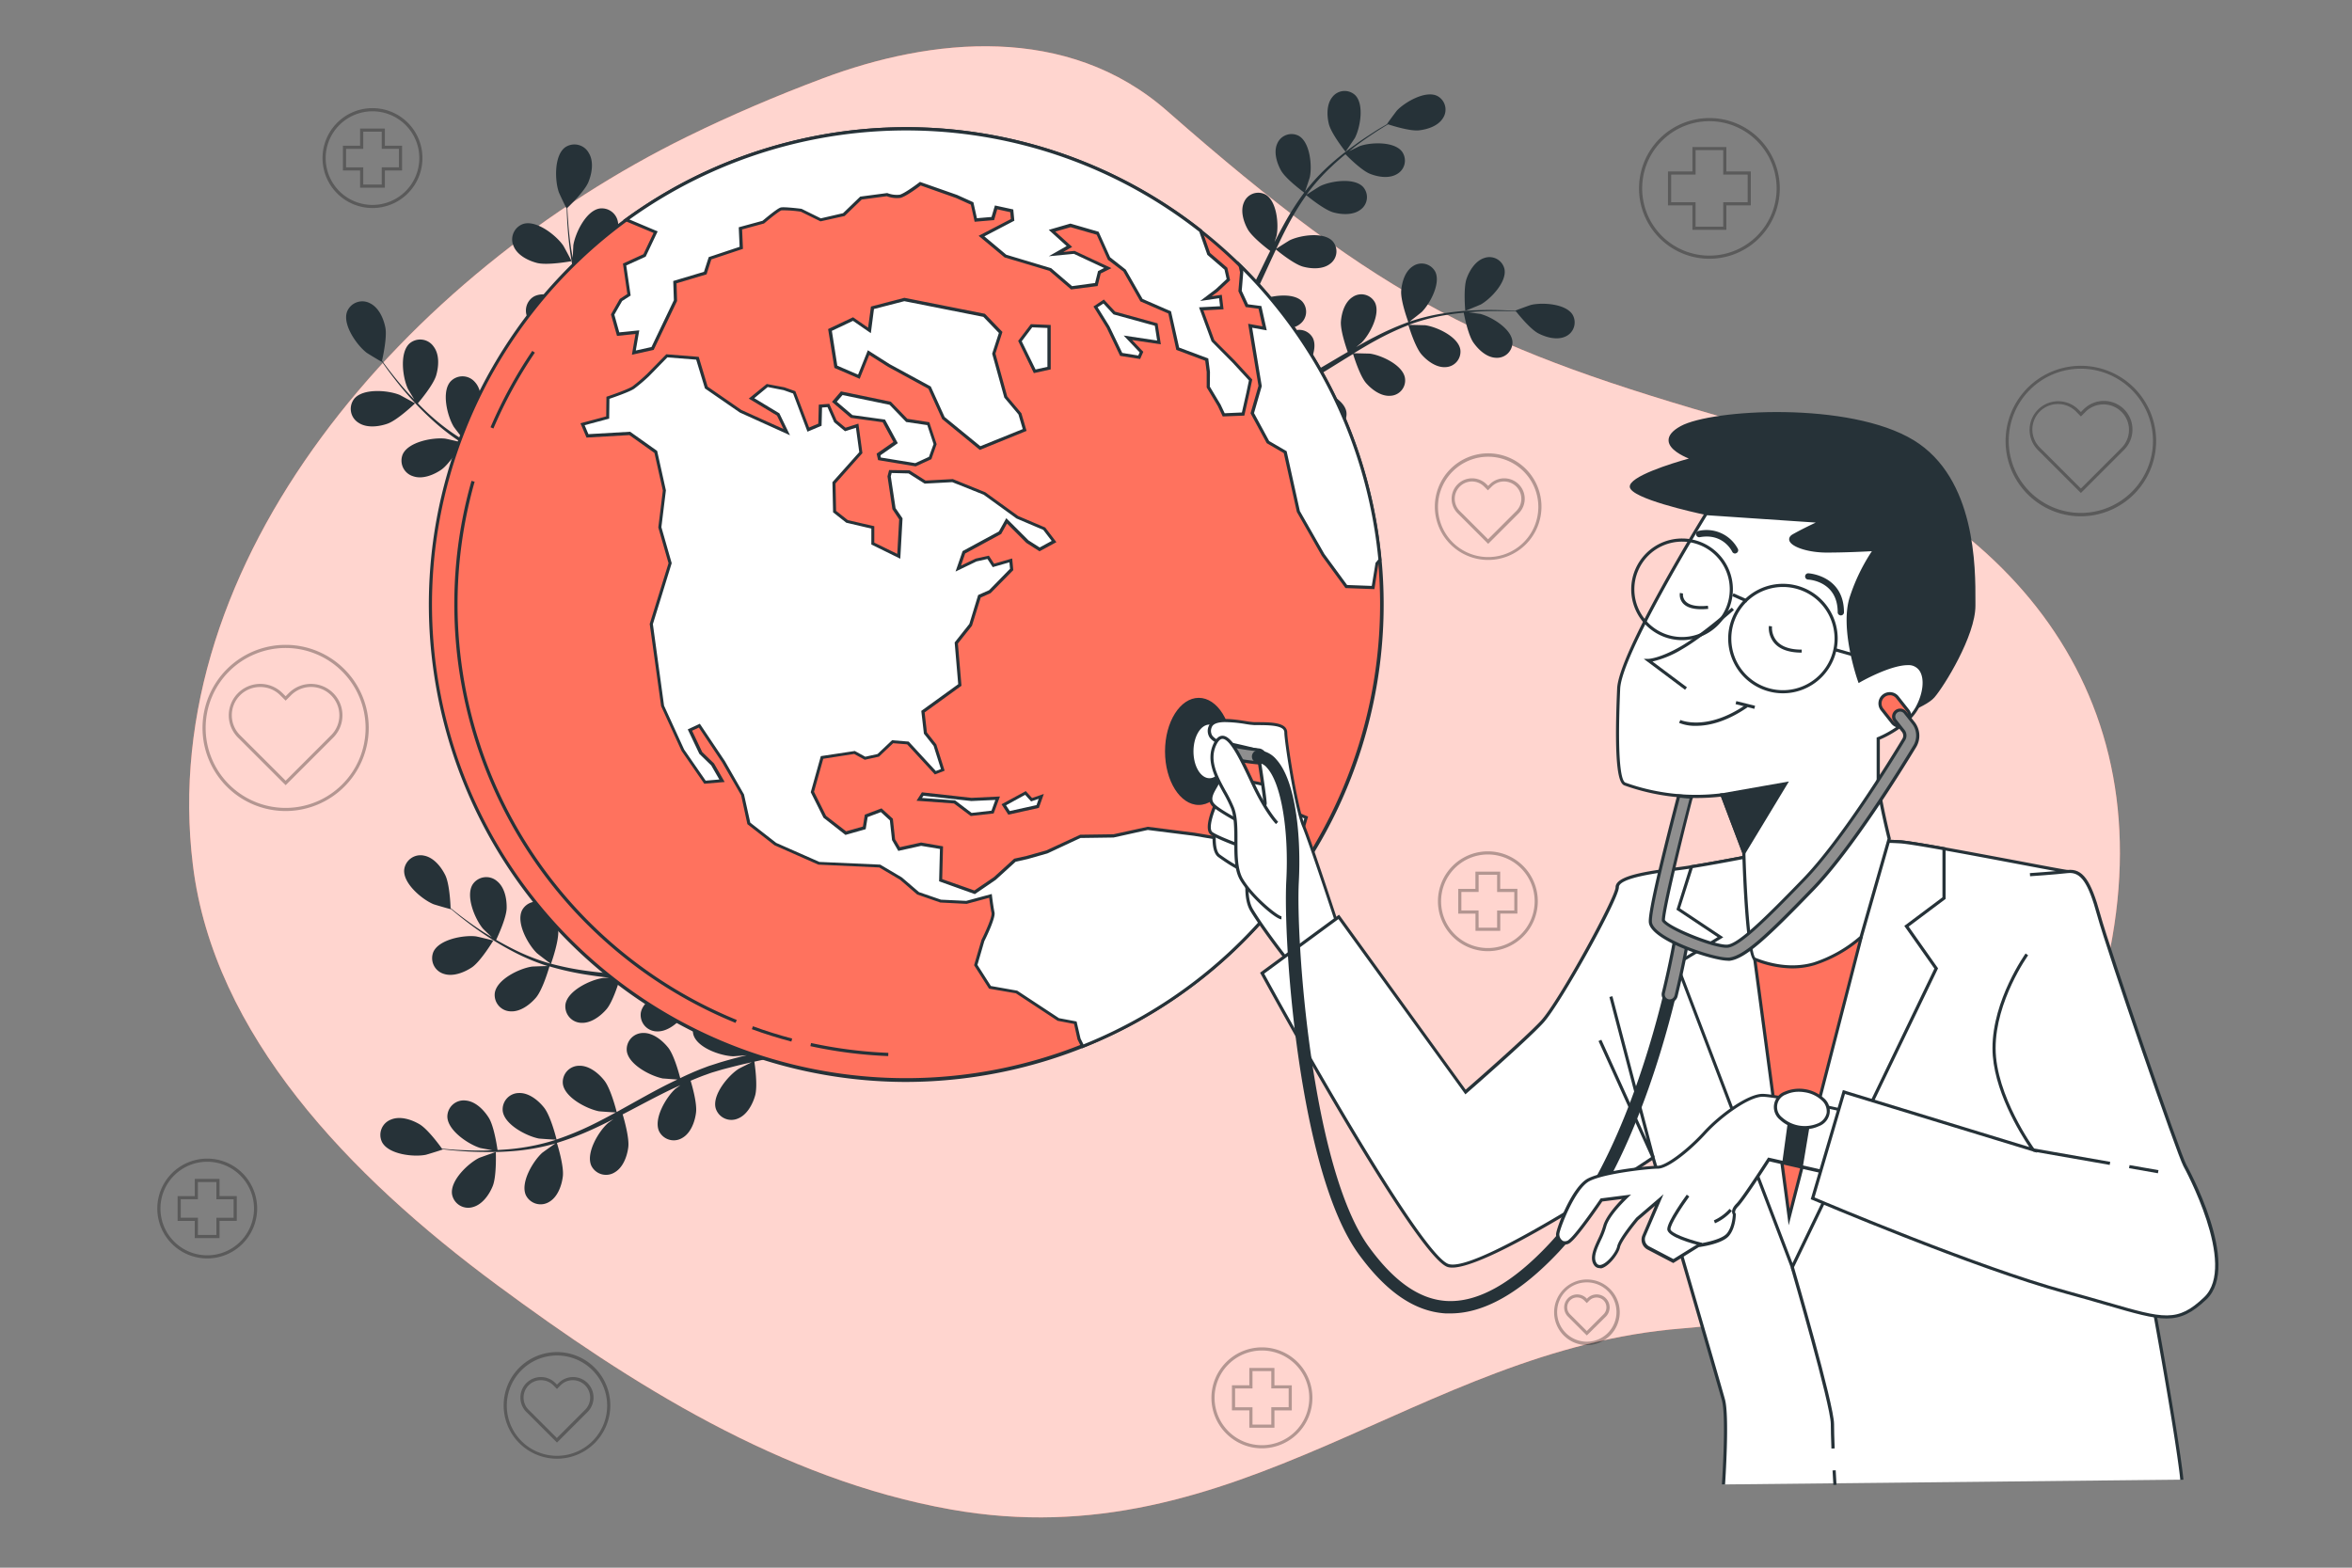 <svg xmlns="http://www.w3.org/2000/svg" xmlns:xlink="http://www.w3.org/1999/xlink" viewBox="0 0 750 500"><rect x="0" y="0" width="750" height="500" fill="#808080" stroke="none"/><defs><clipPath id="freepik--clip-path--inject-109"><polygon points="268.43 125.42 283.9 128.62 289.17 134.09 296.04 135.15 298.23 141.67 296.63 146.08 291.94 148.23 280.46 146.35 280.15 144.95 285.57 141.16 281.83 134.25 271.56 132.84 266.09 128.15 268.43 125.42" style="fill:#fff"></polygon></clipPath><clipPath id="freepik--clip-path-2--inject-109"><path d="M312.44,143.5l-12-9.84L296.05,124l-12.86-7-6-3.79-3.06,7.61-8.06-3.48-2-12.39,7.95-3.76,4.8,3.33.91-6.75L288.34,95l.11,0,25.62,5.08,5.59,5.79-2.24,6.9,3.76,13.66,4.52,5.37,1.65,5.63ZM301.22,133l11.39,9.31,13.52-5.46-1.36-4.66-4.52-5.38-3.87-14,2.14-6.61-4.95-5.14-25.2-5-9.68,2.5-1,7.7L272,102.33l-6.74,3.19L267,116.63l6.62,2.86,3.12-7.78,6.95,4.42,13.12,7.14Z" style="fill:#263238;clip-path:url(#freepik--clip-path-16--inject-109)"></path></clipPath><clipPath id="freepik--clip-path-3--inject-109"><polygon points="334.52 104.1 328.93 103.87 325.22 108.75 329.95 118.4 334.52 117.38 334.52 104.1" style="fill:#fff;clip-path:url(#freepik--clip-path-2--inject-109)"></polygon></clipPath><clipPath id="freepik--clip-path-4--inject-109"><path d="M329.67,119l-5-10.28,4.05-5.33,6.33.26v14.16Zm-3.86-10.16,4.41,9L334,117v-12.4l-4.85-.2Z" style="fill:#263238;clip-path:url(#freepik--clip-path-3--inject-109)"></path></clipPath><clipPath id="freepik--clip-path-5--inject-109"><polygon points="368.69 103.52 355.33 99.85 351.94 96.18 349.36 97.86 353.38 104.34 357.52 113.01 363.26 113.95 364 112.31 359.67 107.74 369.59 109.22 368.69 103.52" style="fill:#fff;clip-path:url(#freepik--clip-path-4--inject-109)"></polygon></clipPath><clipPath id="freepik--clip-path-6--inject-109"><path d="M363.56,114.5l-6.38-1-4.25-8.9-4.25-6.85L352,95.53l3.59,3.87,13.53,3.73,1.05,6.69L361,108.45l3.57,3.76Zm-5.7-1.94,5.1.83.45-1-5.1-5.38,10.68,1.6-.74-4.71-13.18-3.63-3.21-3.46L350,98l3.77,6.07Z" style="fill:#263238;clip-path:url(#freepik--clip-path-5--inject-109)"></path></clipPath><clipPath id="freepik--clip-path-7--inject-109"><polygon points="294.23 253.22 293.14 254.93 304.38 255.75 309.69 259.74 316.53 258.96 318.13 254.55 309.74 254.94 294.23 253.22" style="fill:#fff;clip-path:url(#freepik--clip-path-6--inject-109)"></polygon></clipPath><clipPath id="freepik--clip-path-8--inject-109"><path d="M309.55,260.26l-5.35-4-11.94-.87,1.72-2.69,15.81,1.76,9.07-.43-2,5.41ZM294,254.5l10.56.77,5.27,4,6.33-.72,1.24-3.42-7.65.35-15.28-1.68Z" style="fill:#263238;clip-path:url(#freepik--clip-path-7--inject-109)"></path></clipPath><clipPath id="freepik--clip-path-9--inject-109"><path d="M292,148.75l-12-2-.46-2.06,5.34-3.72-3.41-6.3-10.17-1.39-6-5.11,2.86-3.34,15.91,3.3,5.26,5.45,7,1.08,2.34,7L297,146.45Zm-11.14-2.83,11,1.79,4.36-2,1.47-4.06-2-6.06-6.74-1-5.29-5.48-15-3.11-1.83,2.13,5,4.26,10.38,1.43,4.08,7.53-5.52,3.85Z" style="fill:#263238;clip-path:url(#freepik--clip-path--inject-109)"></path></clipPath><clipPath id="freepik--clip-path-10--inject-109"><path d="M393.08,268.15l-12.26-2.07L366,264.2l-10.89,2.42-10.67.15-10.7,5-6.25,1.76-3.86.86-6.45,5.86-6.4,4.37L300,280.71l.27-10.39-6.52-1.13-7,1.56-1.76-2.93-.7-6.48-3.24-3-4.77,1.79L275.6,264l-5.9,1.68L263,260.51l-4-8,3.09-11L272.48,240l3.36,1.84,4.21-.94,4.57-4.33,4.89.39,8.74,9.49,2.39-.9-2.5-7.93-3.05-3.75-.78-6.83,11.76-8.51-1.13-13.4,4.61-5.82,2.77-9.1,3.36-1.48,6.91-7.07-.27-2.89-5.54,1.6-1.68-2.58-3.87.86-5.66,2.73,1.79-5.19,11.53-6.25,2.11-3.79,6.63,6.64,3.87,2.46,4.61-2.49L333,168.62,324.43,165l-10.54-7.62-10.12-4-8.75.47-5.15-3.28-5.94-.16-.39,1.56,1.56,10.35,2.19,3.2-.67,11.95-8.27-4.06,0-5.15-8.17-1.88-4-3.16-.19-9.18,8.55-9.65-1.17-8.59L269.52,137l-3.16-2.62-2.23-5-2.53.2-.16,5.94L257.73,137l-4.49-11.92L250,124l-5.39-1-5,4.06,8.51,5.11,2.73,5.67-14.76-6.68-10.89-7.54-2.82-9.34-9.76-.78-6,6.13a55.59,55.59,0,0,1-4.65,4c-1.6,1.1-8.13,3.28-8.13,3.28l-.08,6.29-8,2.15,1.56,3.71,13.47-.78,8.32,5.9,2.73,12.3-1.44,11.76,3.28,11.44-6,19.41,3.59,26.13,6.44,14.06,7.07,10.24,5.43-.47-3-5.24-3.75-3.59L220,232.82l3-1.41L230.73,243l6,10.47,2,9.14,8.47,6.6,13.91,6.14,19.37.86,6.79,4,5.47,4.69,7.19,2.46,8.2.39,7.65-2.07s.43,3.6.82,5.35-3.2,8.83-3.2,8.83l-2.31,7.89,4.53,7.11,8.44,1.45,13.39,8.82,5.39,1,1.17,5.27,1.16,2.32a151.11,151.11,0,0,0,66-51.08l-.38-2.59,5.66-19.33-5.27-2.15Z" style="fill:#fff;clip-path:url(#freepik--clip-path-9--inject-109)"></path></clipPath><clipPath id="freepik--clip-path-11--inject-109"><path d="M345,334.37l-1.4-2.85-1.1-4.95-5.25-1-13.31-8.77-8.55-1.47-4.77-7.48,2.37-8.11c1.39-2.76,3.45-7.42,3.19-8.58-.3-1.35-.61-3.73-.75-4.82l-7.18,1.94-8.42-.43-7.35-2.55L287,280.58l-6.62-3.91-19.43-.9-14-6.19-8.62-6.72-2-9.24-6-10.4-7.47-11.17-2.17,1,3.22,6.8,3.77,3.64,3.4,5.92-6.5.56-7.23-10.47-6.53-14.28L207.18,199l6-19.37-3.26-11.4,1.45-11.77-2.68-12-8-5.69-13.66.79L185.1,135l8.2-2.19.08-6.27.33-.11c.07,0,6.48-2.18,8-3.22a54.31,54.31,0,0,0,4.59-3.93l6.17-6.29,10.34.83,2.85,9.5,10.76,7.44,13.42,6.06-2.07-4.28-9-5.41,5.73-4.66,5.62,1.06,3.49,1.23L258,136.35l2.94-1.23.16-6.06,3.34-.26,2.32,5.25,2.86,2.37,4.1-1.31,1.28,9.41-8.58,9.67.19,8.75,3.75,2.95,8.43,1.94,0,5.24,7.33,3.59.61-11-2.17-3.26L283,151.92l.52-2L290,150l5.14,3.27,8.7-.47L314.18,157l10.5,7.58,8.62,3.67,3.56,4.67-5.38,2.91-4.2-2.68-6.17-6.18-1.86,3.34-11.48,6.23-1.34,3.87,4.69-2.25,4.21-.93,1.66,2.56,5.77-1.67.35,3.72-7.23,7.34-3.15,1.4-2.79,9-4.49,5.66,1.14,13.48-11.75,8.51.73,6.4,3,3.8,2.65,8.38L298.11,247l-8.84-9.6-4.46-.36-4.51,4.28-4.54,1-3.38-1.85L262.52,242l-2.95,10.52,3.85,7.69,6.39,4.93,5.35-1.52.62-3.8,5.32-2,3.61,3.31.71,6.56,1.51,2.52,6.78-1.5,7,1.22-.27,10.46L310.71,284l6.2-4.23,6.49-5.9,4-.89,6.23-1.75,10.83-5,10.61-.15L366,263.69l14.89,1.89L393,267.63l18.21-9.6,5.91,2.41-5.76,19.66.4,2.68-.12.17A151.68,151.68,0,0,1,345.4,334.2Zm-.44-3.13.93,1.86a150.78,150.78,0,0,0,65.25-50.58l-.37-2.49,0-.11,5.54-18.9-4.64-1.89-18.11,9.54-12.43-2.1L366,264.71l-10.92,2.41-10.55.15L334,272.19,327.64,274l-3.77.84-6.34,5.77-6.67,4.56-11.4-4.08.27-10.32-6-1-7.28,1.62-2-3.45-.69-6.29-2.87-2.64-4.21,1.59-.63,3.86-6.45,1.83-7-5.48-4.07-8.14,3.22-11.51,10.84-1.64,3.34,1.83,3.9-.87,4.63-4.39,5.3.43,8.65,9.38,1.63-.61-2.33-7.39L294.61,234l-.83-7.27,11.77-8.51-1.13-13.32,4.68-5.9,2.81-9.22,3.48-1.54,6.69-6.84-.2-2.05-5.32,1.53-1.69-2.6-3.48.78-6.69,3.23,2.25-6.52,11.57-6.27,2.36-4.24,7.07,7.07,3.57,2.28,3.84-2.09L332.67,169l-8.53-3.63-10.49-7.59-10-4-8.8.47L289.72,151l-5.4-.14-.27,1.07,1.53,10.14,2.22,3.25-.72,12.88-9.23-4.54,0-5.07-8-1.88-4.2-3.31-.21-9.61L274,144.2l-1.06-7.77-3.48,1.11L266,134.67l-2.13-4.82-1.74.13-.15,5.81-4.49,1.89-4.59-12.18-3-1.06-5.09-1L240.52,127l8,4.82,3.39,7-16-7.25-11.12-7.68L222,114.71l-9.19-.73-5.85,6a56,56,0,0,1-4.72,4c-1.45,1-6.54,2.75-7.91,3.22l-.08,6.32-7.82,2.09,1.2,2.86,13.3-.77,8.62,6.11,2.79,12.58-1.44,11.74,3.29,11.49-6,19.44,3.56,26,6.41,14,6.86,9.92,4.36-.37-2.58-4.49-3.8-3.7-3.69-7.79,3.85-1.8,8,11.92,6.09,10.63,2,9,8.28,6.45,13.76,6.07,19.4.86,6.91,4.09,5.46,4.68,7,2.41,8.05.38,8.14-2.2.07.57s.43,3.59.81,5.31-2.63,7.95-3.25,9.16l-2.2,7.58,4.29,6.73,8.4,1.49,13.32,8.77,5.61,1.06Z" style="fill:#263238;clip-path:url(#freepik--clip-path-10--inject-109)"></path></clipPath><clipPath id="freepik--clip-path-12--inject-109"><path d="M398.8,121.18l-5.35-5.82-6.64-6.64-3.74-10.23,6.56-.35-.43-3.6-4.65.67L388,92.59l3.67-3.4-.78-3.51L385.45,81l-2.58-7.37a151.81,151.81,0,0,0-183.18-3.51l9.38,3.94-3.51,7.42-6.37,2.89L200.6,94,198,95.69l-2.66,4.64,1.76,6.25,6.13-.62-1.13,6.52,6-1.33,7.31-15.27L215.2,90l9.69-2.89,1.52-4.77,10-3.32-.27-6.21,7.3-2s4.65-4,5.71-4.21,6.36.43,6.36.43l6.21,3,7.38-1.63,5.47-5.28,8.24-1.09a8.91,8.91,0,0,0,4.18.55c1.76-.39,6.49-4,6.49-4L305,62.7,310,64.93l1.17,5.27,5.43-.47,1.05-3.55,5,1.09.27,2.89L313,75.32l7.69,6.4,14.22,4.22,6.84,5.86,7.88-1,1-3.91,2.66-1.33-10.7-5-5.78.55L341,78.68l-5.54-5L341.4,72l8.67,2.5,3.63,8.05,4.88,3.71L364,95.71l9,3.91,2.58,11.6,9.25,3.48.51,3.94,0,4.8,3.51,5.86,1.41,3,6.21-.27,1.48-6.6Z" style="fill:#fff;clip-path:url(#freepik--clip-path-11--inject-109)"></path></clipPath><clipPath id="freepik--clip-path-13--inject-109"><path d="M389.9,132.82l-1.55-3.31-3.56-5.93,0-4.94-.47-3.58-9.22-3.47L372.56,100l-8.91-3.87-5.45-9.54-4.91-3.73-3.58-8-8.31-2.4-4.9,1.4,5.39,4.89-2.83,1.61,3.6-.34,11.76,5.5L351,87.23l-1,4-8.45,1.09-6.92-5.94-14.29-4.28-8.28-6.89,10.29-5.35-.2-2.19L318,66.76l-1,3.44-6.21.53-1.21-5.45-4.69-2.12-11.3-4c-1,.77-4.81,3.58-6.47,3.95a8.89,8.89,0,0,1-4.34-.53l-8,1.06-5.45,5.25-7.69,1.71-6.29-3.09a39.93,39.93,0,0,0-6.11-.43c-.59.13-3.25,2.2-5.49,4.11l-.19.11-6.92,1.88.27,6.19-10.08,3.36-1.52,4.77-9.57,2.86L215.9,96l-7.46,15.6-6.94,1.54,1.14-6.61-5.89.6-1.93-6.85,2.82-4.94,2.41-1.57-1.41-9.7,6.54-3,3.22-6.78-9.72-4.08.72-.52a152.28,152.28,0,0,1,183.78,3.52l.11.09,2.59,7.38,5.49,4.71.88,4L388.37,93l-2,1.48,3.23-.46.56,4.63-6.42.34,3.48,9.49,6.56,6.57,5.53,6-.95,4.51-1.57,7Zm-4.11-9.51,3.44,5.74,1.29,2.75,5.49-.25,1.41-6.22.84-4-5.18-5.63-6.74-6.81-4-10.87,6.71-.35-.31-2.56L382.7,96l5-3.79L391.15,89,390.47,86,385,81.28l-2.57-7.35A151.31,151.31,0,0,0,200.71,70l9,3.8-3.82,8.06-6.19,2.81,1.4,9.59L198.39,96l-2.49,4.36,1.58,5.64,6.37-.64-1.11,6.43,5-1.11,7.14-14.94-.2-6.12,9.8-2.93L226,82l9.85-3.28-.28-6.23,7.58-2.07c1-.82,4.75-4,5.84-4.25s6,.35,6.53.42l.16.05,6.06,3L268.82,68l5.48-5.29,8.53-1.13.12,0a8.33,8.33,0,0,0,3.89.53c1.36-.3,5-2.94,6.29-3.93l.22-.17,11.85,4.16,5.19,2.34,1.13,5.09,4.65-.4,1.09-3.67,5.85,1.27.34,3.59-9.55,5,7,5.86,14.3,4.29,6.66,5.72,7.33-1,.95-3.79,1.94-1-9.64-4.51-8,.76,5.69-3.24-5.7-5.17,6.9-2,9,2.61,3.67,8.14L359,86l5.35,9.35,9.06,3.94L376,110.85l9.29,3.48.54,4.25Z" style="fill:#263238;clip-path:url(#freepik--clip-path-12--inject-109)"></path></clipPath><clipPath id="freepik--clip-path-14--inject-109"><path d="M395.51,84.75l.45,2-.51,6,2.14,4.68,4.18.55,1.49,6.68-4.61-.82,3.16,19.21-2.5,8.67,5,9.22,5.5,3.21,4.22,19,7.85,13.75,7.42,10.15,8.55.32,1.25-7.66.95-1.15a154,154,0,0,0-2.95-18.67A151.07,151.07,0,0,0,395.51,84.75Z" style="fill:#fff;clip-path:url(#freepik--clip-path-13--inject-109)"></path></clipPath><clipPath id="freepik--clip-path-15--inject-109"><path d="M438.27,187.9l-9.23-.34-7.57-10.35-7.93-13.93-4.17-18.77-5.44-3.17-5.16-9.52,2.53-8.76L398,103.26l4.57.82-1.25-5.61-4.1-.54-2.32-5.05.51-6.07-.8-3.6,1.21,1.19a152.5,152.5,0,0,1,44.68,94.13l0,.21-1,1.21Zm-8.71-1.32,7.87.29,1.2-7.35.9-1.1a154.15,154.15,0,0,0-2.92-18.4,150.66,150.66,0,0,0-40.24-73.71l.09.43-.5,6,2,4.31,4.26.56,1.72,7.75-4.65-.83,3.06,18.63-2.47,8.59,4.83,8.91,5.57,3.24L414.5,163l7.81,13.68Z" style="fill:#263238;clip-path:url(#freepik--clip-path-14--inject-109)"></path></clipPath><clipPath id="freepik--clip-path-16--inject-109"><polygon points="313.82 100.59 288.35 95.54 278.24 98.16 277.26 105.38 272.03 101.75 264.69 105.23 266.56 116.98 273.9 120.15 276.99 112.45 283.43 116.56 296.44 123.63 300.81 133.35 312.52 142.92 326.74 137.18 325.22 131.99 320.73 126.72 316.9 112.81 319.09 106.05 313.82 100.59" style="fill:#fff;clip-path:url(#freepik--clip-path-15--inject-109)"></polygon></clipPath></defs><g id="freepik--background-simple--inject-109"><path d="M219.1,43.6C130.37,87.16,49.46,178.18,61.52,276c6.65,53.92,49.65,98.84,97.08,133.91,42.5,31.42,90.56,61.91,144.61,71.52,91.62,16.29,149.12-51.1,233.1-57.73,67.71-5.36,122.62-40.5,137.28-124.84S634.3,157.44,554.12,134.48,441.52,96.33,372.2,35.41C340.34,7.41,296.94,12,262.36,25,247.53,30.56,233.05,36.75,219.1,43.6Z" style="fill:#FF725E"></path><path d="M219.1,43.6C130.37,87.16,49.46,178.18,61.52,276c6.65,53.92,49.65,98.84,97.08,133.91,42.5,31.42,90.56,61.91,144.61,71.52,91.62,16.29,149.12-51.1,233.1-57.73,67.71-5.36,122.62-40.5,137.28-124.84S634.3,157.44,554.12,134.48,441.52,96.33,372.2,35.41C340.34,7.41,296.94,12,262.36,25,247.53,30.56,233.05,36.75,219.1,43.6Z" style="fill:#fff;opacity:0.7"></path></g><g id="freepik--Icons--inject-109"><g style="opacity:0.3"><path d="M545.09,82.53a22.44,22.44,0,1,1,22.44-22.44A22.46,22.46,0,0,1,545.09,82.53Zm0-43.88a21.44,21.44,0,1,0,21.44,21.44A21.47,21.47,0,0,0,545.09,38.65Z"></path><path d="M550.5,73.29H539.68V65.5h-7.79V54.68h7.79V46.89H550.5v7.79h7.79V65.5H550.5Zm-9.82-1h8.82V64.5h7.79V55.68H549.5V47.89h-8.82v7.79h-7.79V64.5h7.79Z"></path><path d="M118.78,66.35a15.93,15.93,0,1,1,15.93-15.93A15.94,15.94,0,0,1,118.78,66.35Zm0-30.85a14.93,14.93,0,1,0,14.93,14.92A14.93,14.93,0,0,0,118.78,35.5Z"></path><path d="M122.73,59.85h-7.9V54.37h-5.48v-7.9h5.48V41h7.9v5.48h5.48v7.9h-5.48Zm-6.9-1h5.9V53.37h5.48v-5.9h-5.48V42h-5.9v5.48h-5.48v5.9h5.48Z"></path><path d="M474.45,303.37a15.92,15.92,0,1,1,15.92-15.92A15.94,15.94,0,0,1,474.45,303.37Zm0-30.84a14.92,14.92,0,1,0,14.92,14.92A14.93,14.93,0,0,0,474.45,272.53Z"></path><path d="M478.4,296.88h-7.9V291.4H465v-7.9h5.48V278h7.9v5.48h5.48v7.9H478.4Zm-6.9-1h5.9V290.4h5.48v-5.9H477.4V279h-5.9v5.48H466v5.9h5.48Z"></path><path d="M66.07,401.37A15.92,15.92,0,1,1,82,385.45,15.94,15.94,0,0,1,66.07,401.37Zm0-30.84A14.92,14.92,0,1,0,81,385.45,14.93,14.93,0,0,0,66.07,370.53Z"></path><path d="M70,394.88h-7.9V389.4H56.64v-7.9h5.48V376H70v5.48H75.5v7.9H70Zm-6.9-1H69V388.4H74.5v-5.9H69V377h-5.9v5.48H57.64v5.9h5.48Z"></path><path d="M402.4,461.93a16.1,16.1,0,1,1,16.1-16.1A16.11,16.11,0,0,1,402.4,461.93Zm0-31.2a15.1,15.1,0,1,0,15.1,15.1A15.11,15.11,0,0,0,402.4,430.73Z"></path><path d="M406.39,455.36h-8v-5.54h-5.55v-8h5.55V436.3h8v5.54h5.54v8h-5.54Zm-7-1h6v-5.54h5.54v-6h-5.54V437.3h-6v5.54h-5.55v6h5.55Z"></path><path d="M663.55,157.23l-13.79-13.78a9.13,9.13,0,0,1,12.91-12.91l.88.88.87-.88a9.14,9.14,0,0,1,12.91,0,9.16,9.16,0,0,1,0,12.91Zm-7.34-28.36a8.12,8.12,0,0,0-5.75,13.87l13.09,13.08,13.07-13.08a8.13,8.13,0,0,0-11.49-11.5l-1.58,1.59L662,131.24A8.09,8.09,0,0,0,656.21,128.87Z"></path><path d="M663.54,164.67a24,24,0,1,1,24-24A24.07,24.07,0,0,1,663.54,164.67Zm0-47.08a23,23,0,1,0,23,23A23.07,23.07,0,0,0,663.54,117.59Z"></path><path d="M474.54,173.45l-9.74-9.74a6.53,6.53,0,0,1,9.24-9.24l.5.51.51-.51a6.53,6.53,0,0,1,9.24,9.24Zm-5.12-19.89A5.53,5.53,0,0,0,465.5,163l9,9,9-9a5.53,5.53,0,0,0-3.91-9.44,5.46,5.46,0,0,0-3.91,1.62l-1.22,1.21-1.21-1.21A5.46,5.46,0,0,0,469.42,153.56Z"></path><path d="M474.54,178.59a17,17,0,1,1,17-17A17,17,0,0,1,474.54,178.59Zm0-32.92a16,16,0,1,0,16,16A16,16,0,0,0,474.54,145.67Z"></path><path d="M506,425.93l-6-6a4.15,4.15,0,1,1,5.87-5.87l.16.16.17-.16a4.14,4.14,0,0,1,5.87,0,4.17,4.17,0,0,1,0,5.87Zm-3.1-12.12a3.15,3.15,0,0,0-2.23,5.38l5.33,5.33,5.33-5.33a3.16,3.16,0,0,0,0-4.46,3.22,3.22,0,0,0-4.45,0l-.88.88-.87-.88A3.16,3.16,0,0,0,502.94,413.81Z"></path><path d="M506,429A10.46,10.46,0,1,1,516.5,418.5,10.47,10.47,0,0,1,506,429ZM506,409a9.46,9.46,0,1,0,9.46,9.46A9.47,9.47,0,0,0,506,409Z"></path><path d="M177.61,460.09l-9.75-9.74a6.53,6.53,0,0,1,4.62-11.15,6.49,6.49,0,0,1,4.62,1.91l.51.51.51-.51a6.53,6.53,0,1,1,9.23,9.24Zm-5.13-19.89a5.54,5.54,0,0,0-3.91,9.45l9,9,9-9a5.54,5.54,0,0,0-3.92-9.45,5.49,5.49,0,0,0-3.9,1.62L177.61,443l-1.21-1.22A5.54,5.54,0,0,0,172.48,440.2Z"></path><path d="M177.61,465.24a17,17,0,1,1,17-17A17,17,0,0,1,177.61,465.24Zm0-32.92a16,16,0,1,0,16,16A16,16,0,0,0,177.61,432.32Z"></path><path d="M91.09,250.43l-15.2-15.18a10,10,0,1,1,14.19-14.19l1,1,1-1a10,10,0,1,1,14.18,14.19ZM83,219.12a9,9,0,0,0-6.39,15.42L91.09,249l14.47-14.48a9,9,0,0,0,0-12.77,9,9,0,0,0-12.76,0l-1.71,1.71-1.72-1.71A8.94,8.94,0,0,0,83,219.12Z"></path><path d="M91.08,258.67a26.5,26.5,0,1,1,26.5-26.5A26.53,26.53,0,0,1,91.08,258.67Zm0-52a25.5,25.5,0,1,0,25.5,25.5A25.53,25.53,0,0,0,91.08,206.67Z"></path></g></g><g id="freepik--Plants--inject-109"><path d="M157.1,378.33c1.32-3.19,1-10.93,1-10.93s-5,1.76-5.34,1.91c-3.52,1.77-9.29,7.25-8.61,11.61a5.22,5.22,0,0,0,6.62,4.07C153.78,384.2,156,381.05,157.1,378.33Z" style="fill:#263238"></path><path d="M179.47,375.23c.42-3.29-1.72-10.16-1.89-10.71a92.75,92.75,0,0,0,11.51-4.41c2.19-1,4.35-2.06,6.51-3.16-.91.65-1.72,1.23-1.82,1.33-2.93,2.63-7,9.44-5.24,13.47a5.22,5.22,0,0,0,7.46,2.17c2.7-1.55,4-5.17,4.35-8.09s-1.33-8.86-1.8-10.41l2.47-1.28c3.95-2.08,7.87-4.17,11.79-6.1,1.38-.68,2.76-1.3,4.15-1.93l-1.59,1.15c-2.92,2.64-7,9.45-5.23,13.48a5.22,5.22,0,0,0,7.46,2.17c2.7-1.56,4-5.17,4.35-8.09s-1.17-8.28-1.72-10.13c1.43-.6,2.87-1.2,4.28-1.72,1-.33,1.9-.71,2.89-1l2.92-.87c1.88-.49,3.81-1,5.65-1.44,1.28-.31,2.51-.58,3.74-.86-1.38.67-4.06,2-4.27,2.16-3.29,2.16-8.39,8.27-7.22,12.52a5.23,5.23,0,0,0,7.05,3.28c2.9-1.13,4.72-4.51,5.52-7.34.89-3.11-.11-9.95-.24-10.81,2-.45,4-.87,5.92-1.23,1.68-.33,3.28-.63,4.82-.9l-.06-2.76c-1.67.33-3.43.69-5.29,1.1-2.08.45-4.29,1-6.55,1.53a54.07,54.07,0,0,0-2.95-6c2.4-2.31,5.15-8.15,5.5-8.9,1.95.75,3.84,1.5,5.62,2.23,1.22.5,2.39,1,3.51,1.48l-.06-2.93-2.48-1c-2-.77-4.11-1.55-6.31-2.33.16-.84,1.41-7.65.64-10.8-.71-2.86-2.4-6.3-5.26-7.53a5.21,5.21,0,0,0-7.16,3c-1.32,4.2,3.55,10.5,6.76,12.77.19.14,2.41,1.36,3.83,2.12-.9-.32-1.77-.64-2.7-.95-1.83-.63-3.68-1.21-5.66-1.84l-2.94-.81c-1-.3-2-.48-3.07-.73-2.4-.52-4.85-.94-7.34-1.3.55-1.6,2.42-7.33,2.16-10.27s-1.41-6.6-4-8.24a5.22,5.22,0,0,0-7.54,1.9c-1.94,3.95,1.92,10.91,4.75,13.65.18.17,2.43,1.91,3.69,2.84-1.5-.21-3-.42-4.51-.58-4.38-.46-8.83-.79-13.27-1.13l-4.07-.35c.2-.57,2.57-7.33,2.27-10.62-.26-2.94-1.41-6.6-4.05-8.24a5.21,5.21,0,0,0-7.53,1.9c-1.95,3.95,1.91,10.91,4.74,13.65.22.2,3.46,2.7,4.32,3.29-3-.25-6-.54-8.88-.94a90.37,90.37,0,0,1-11.7-2.32c.1-.26,2.6-7.31,2.3-10.68-.26-2.93-1.41-6.6-4-8.24a5.22,5.22,0,0,0-7.54,1.9c-1.94,4,1.92,10.91,4.75,13.65.22.21,3.72,2.9,4.39,3.34-.23-.07-.46-.1-.69-.17a67,67,0,0,1-11.11-4.4c-2-1-3.82-2-5.59-3,.6-1.27,3.29-7.08,3.35-10.15s-.68-6.7-3.12-8.63a5.22,5.22,0,0,0-7.7,1.06c-2.37,3.72.71,11.06,3.22,14.09.14.17,1.71,1.69,2.87,2.78-.79-.48-1.61-1-2.36-1.45-2.81-1.79-5.28-3.6-7.45-5.23-1.23-.93-2.32-1.8-3.33-2.62-.06-1.55-.37-7.79-1.7-10.49s-3.7-5.64-6.76-6.23a5.23,5.23,0,0,0-6.34,4.49c-.39,4.4,5.72,9.49,9.35,11,.32.13,5.46,1.64,5.46,1.55v-.09c1,.81,2,1.67,3.14,2.59,2.14,1.67,4.58,3.55,7.36,5.41a94,94,0,0,0,9.28,5.57,67.39,67.39,0,0,0,11.15,4.7l.14,0c-1.29,0-4.9.13-5.18.17-3.9.58-11.08,4-11.8,8.35a5.22,5.22,0,0,0,5,5.92c3.11.2,6.17-2.11,8.09-4.34,2.17-2.52,4.17-9.43,4.33-10a92.11,92.11,0,0,0,12,2.67c2.37.38,4.76.68,7.17.95-1.12,0-2.12.08-2.25.11-3.9.58-11.09,4-11.81,8.34a5.23,5.23,0,0,0,5,5.93c3.11.19,6.17-2.12,8.09-4.35s3.78-8.12,4.24-9.67l2.77.29c4.44.44,8.87.87,13.2,1.42,1.52.19,3,.43,4.52.67-1,0-1.83.08-2,.1-3.89.58-11.08,4-11.8,8.34a5.23,5.23,0,0,0,5,5.93c3.11.19,6.17-2.12,8.09-4.35s3.59-7.55,4.15-9.4c1.53.3,3.06.59,4.52.94,1,.26,2,.45,3,.77l2.92.88c1.83.62,3.73,1.26,5.5,1.92,1.24.44,2.41.89,3.59,1.34-1.51-.21-4.49-.55-4.75-.55a20.31,20.31,0,0,0-9.8,2.9,6.41,6.41,0,0,0-1.16.1,5.22,5.22,0,0,0-4.3,6.47c1.21,4.24,8.75,6.8,12.69,6.92.23,0,2.76-.19,4.35-.34-.92.23-1.82.44-2.77.69-1.87.49-3.73,1-5.74,1.6l-2.89.93c-1,.3-2,.73-3,1.09-2.28.89-4.56,1.9-6.83,3-.43-1.64-2-7.45-3.87-9.76s-4.82-4.72-7.93-4.64a5.23,5.23,0,0,0-5.24,5.74c.56,4.38,7.62,8,11.5,8.77.24,0,3.07.25,4.64.33-1.36.66-2.72,1.3-4.08,2-3.91,2-7.8,4.21-11.7,6.37-1.19.67-2.38,1.31-3.58,2-.15-.58-1.9-7.53-4-10.12-1.84-2.3-4.82-4.72-7.93-4.63a5.22,5.22,0,0,0-5.24,5.74c.56,4.37,7.62,8,11.5,8.77.29.05,4.37.34,5.41.36-2.63,1.43-5.27,2.84-7.92,4.12a92.9,92.9,0,0,1-11,4.52c-.06-.28-1.86-7.54-4-10.19-1.83-2.3-4.81-4.72-7.92-4.63a5.22,5.22,0,0,0-5.24,5.74c.56,4.37,7.62,8,11.49,8.77.31.05,4.7.36,5.5.36l-.66.24A67.61,67.61,0,0,1,165,366.24c-2.19.29-4.3.44-6.35.54-.19-1.38-1.16-7.71-2.8-10.3s-4.27-5.22-7.37-5.48a5.21,5.21,0,0,0-5.83,5.13c.07,4.41,6.69,8.83,10.46,10,.2.06,2.35.46,3.93.73-.93,0-1.88.08-2.77.1-3.34.05-6.4-.1-9.1-.25-1.54-.11-2.93-.23-4.23-.36-.9-1.26-4.6-6.29-7.21-7.81s-6.19-2.66-9.06-1.46a5.22,5.22,0,0,0-2.82,7.24c2.11,3.88,10,4.76,13.89,4,.33-.06,5.45-1.64,5.41-1.71l-.06-.07c1.25.15,2.59.29,4,.42,2.71.22,5.78.44,9.13.45A93.26,93.26,0,0,0,165.1,367,67.29,67.29,0,0,0,177,364.72l.14-.05c-1.08.72-4,2.82-4.23,3-2.93,2.64-7,9.45-5.24,13.48a5.23,5.23,0,0,0,7.47,2.17C177.83,381.76,179.11,378.15,179.47,375.23Z" style="fill:#263238"></path><path d="M157.29,300c.05-.07-5.17-1.31-5.51-1.35-3.91-.47-11.74.93-13.58,4.94a5.22,5.22,0,0,0,3.28,7c2.94,1,6.51-.41,9-2.06C153.29,306.63,157.29,300,157.29,300Z" style="fill:#263238"></path><path d="M123.51,135.15c3.27-1.13,8.84-6.51,8.85-6.51s-4.67-2.6-5-2.72c-3.66-1.47-11.59-2.14-14.4,1.26a5.21,5.21,0,0,0,1.36,7.65C116.92,136.57,120.73,136.11,123.51,135.15Z" style="fill:#263238"></path><path d="M140.69,149.83c2.73-1.88,6.46-8,6.75-8.53A90.27,90.27,0,0,0,158.38,147c2.19,1,4.43,1.89,6.69,2.78-1.09-.25-2.07-.47-2.21-.49-3.91-.44-11.74,1-13.55,5a5.22,5.22,0,0,0,3.33,7c3,1,6.5-.46,8.93-2.12s5.74-6.87,6.59-8.26c.87.34,1.73.68,2.6,1,4.18,1.57,8.35,3.13,12.39,4.77,1.43.58,2.81,1.2,4.19,1.82-1-.22-1.78-.4-1.91-.41-3.91-.44-11.74,1-13.55,5a5.21,5.21,0,0,0,3.33,7c2.95,1,6.5-.45,8.93-2.11s5.42-6.37,6.44-8c1.4.67,2.8,1.35,4.13,2.07.89.51,1.79.94,2.66,1.5l2.59,1.6c1.61,1.08,3.28,2.18,4.82,3.28,1.08.75,2.1,1.48,3.12,2.22-1.41-.59-4.2-1.7-4.44-1.76-3.8-1-11.76-.79-14.16,2.91a5.23,5.23,0,0,0,2.23,7.45c2.77,1.42,6.5.53,9.15-.74,2.92-1.41,7.37-6.69,7.93-7.36,1.69,1.23,3.32,2.44,4.85,3.61q2,1.56,3.86,3l2-1.88c-1.36-1-2.8-2.1-4.34-3.23-1.71-1.25-3.57-2.56-5.49-3.88a56.14,56.14,0,0,0,2.51-6.17c3.32.26,9.52-1.56,10.31-1.8.74,2,1.43,3.87,2.06,5.68.43,1.25.84,2.45,1.22,3.61l2.16-2c-.3-.82-.6-1.65-.92-2.51-.74-2-1.57-4.11-2.44-6.27.73-.43,6.66-4,8.5-6.69,1.67-2.42,3.12-6,2.14-8.93a5.21,5.21,0,0,0-7-3.35c-4,1.8-5.49,9.62-5.06,13.54,0,.23.58,2.7.95,4.26-.36-.88-.7-1.74-1.08-2.64-.74-1.79-1.54-3.56-2.38-5.46-.45-.9-.89-1.82-1.34-2.74s-1-1.84-1.5-2.78c-1.2-2.14-2.52-4.25-3.9-6.34,1.57-.66,7.1-3.06,9.12-5.22s4-5.43,3.47-8.5a5.22,5.22,0,0,0-6.42-4.37c-4.25,1.17-6.89,8.68-7.06,12.61,0,.25.19,3.09.33,4.64-.84-1.25-1.67-2.51-2.56-3.75-2.57-3.58-5.28-7.13-8-10.68l-2.44-3.27c.56-.23,7.19-2.94,9.46-5.35,2-2.14,4-5.43,3.47-8.5a5.22,5.22,0,0,0-6.42-4.38c-4.25,1.17-6.89,8.68-7.06,12.62,0,.29.28,4.38.4,5.41-1.79-2.4-3.55-4.82-5.19-7.26a94.39,94.39,0,0,1-6-10.29c.26-.11,7.2-2.91,9.52-5.38,2-2.14,4-5.43,3.47-8.5a5.21,5.21,0,0,0-6.42-4.37c-4.25,1.17-6.89,8.67-7.06,12.61,0,.31.3,4.7.42,5.49-.11-.2-.24-.41-.33-.61A67.68,67.68,0,0,1,184.36,90c-.59-2.12-1-4.18-1.43-6.2,1.34-.39,7.47-2.24,9.81-4.23s4.56-5,4.38-8.07a5.22,5.22,0,0,0-5.9-5c-4.36.7-7.8,7.87-8.4,11.76,0,.22-.13,2.4-.17,4-.17-.91-.35-1.85-.49-2.73-.53-3.29-.81-6.34-1-9-.12-1.53-.2-2.93-.25-4.23,1.12-1.07,5.58-5.44,6.72-8.23s1.76-6.51.17-9.19A5.22,5.22,0,0,0,180.2,47c-3.54,2.63-3.3,10.58-2,14.31.1.32,2.39,5.17,2.45,5.12l.07-.07c0,1.26.07,2.6.15,4.07.17,2.72.38,5.78.84,9.1a91.13,91.13,0,0,0,2,10.63,67.5,67.5,0,0,0,3.89,11.47,1.39,1.39,0,0,0,.06.13c-.86-1-3.35-3.59-3.57-3.77-3-2.52-10.34-5.63-14.07-3.28a5.22,5.22,0,0,0-1.1,7.69c1.92,2.45,5.68,3.21,8.62,3.16,3.32,0,9.82-3.13,10.34-3.38a92,92,0,0,0,6,10.78c1.29,2,2.65,4,4,6-.77-.81-1.46-1.53-1.57-1.62-3-2.53-10.34-5.64-14.08-3.29a5.22,5.22,0,0,0-1.09,7.69c1.91,2.46,5.68,3.21,8.62,3.17s8.58-2.57,10.05-3.26c.54.76,1.07,1.52,1.62,2.27,2.61,3.62,5.24,7.21,7.7,10.81.87,1.27,1.68,2.56,2.49,3.84-.68-.72-1.26-1.32-1.36-1.41-3-2.52-10.35-5.63-14.08-3.28a5.22,5.22,0,0,0-1.1,7.69c1.92,2.45,5.68,3.21,8.62,3.16s8-2.32,9.79-3.13c.8,1.34,1.59,2.68,2.3,4,.47.92,1,1.77,1.39,2.72s.86,1.85,1.28,2.77c.75,1.79,1.53,3.63,2.22,5.39.49,1.22.93,2.4,1.37,3.58-.85-1.28-2.56-3.74-2.73-3.93a20.27,20.27,0,0,0-8.69-5.4,6.28,6.28,0,0,0-.83-.8,5.23,5.23,0,0,0-7.7,1.07c-2.36,3.73.72,11.06,3.24,14.09.15.18,2,1.94,3.15,3-.78-.54-1.54-1.07-2.36-1.61-1.6-1.08-3.24-2.12-5-3.24l-2.62-1.54c-.87-.54-1.85-1-2.78-1.5-2.18-1.12-4.45-2.15-6.76-3.14.95-1.41,4.23-6.46,4.73-9.37s.34-6.74-1.79-9a5.22,5.22,0,0,0-7.77-.11c-2.9,3.33-1,11,1.07,14.42.13.21,1.86,2.47,2.83,3.69-1.39-.58-2.78-1.17-4.2-1.72-4.12-1.57-8.34-3-12.54-4.51l-3.84-1.38c.34-.5,4.37-6.42,4.94-9.69.5-2.89.33-6.73-1.8-9a5.21,5.21,0,0,0-7.76-.11c-2.9,3.33-1,11,1.07,14.42.15.25,2.64,3.5,3.32,4.29-2.82-1-5.62-2.06-8.34-3.19a91.65,91.65,0,0,1-10.7-5.26c.16-.23,4.39-6.39,5-9.73.5-2.9.33-6.74-1.79-9a5.22,5.22,0,0,0-7.77-.1c-2.9,3.32-1,11,1.07,14.41.16.27,2.84,3.76,3.37,4.35-.2-.11-.42-.21-.61-.33a67.4,67.4,0,0,1-9.61-7.11c-1.66-1.45-3.17-2.92-4.61-4.39.9-1.06,5-6,5.85-8.93s1.07-6.66-.8-9.15a5.21,5.21,0,0,0-7.71-1c-3.25,3-2.17,10.87-.52,14.44.09.2,1.22,2.08,2.06,3.43-.64-.67-1.31-1.35-1.91-2-2.26-2.45-4.17-4.84-5.85-7-.95-1.22-1.78-2.34-2.54-3.4.34-1.51,1.65-7.61,1.06-10.57s-2.12-6.4-4.92-7.75a5.22,5.22,0,0,0-7.29,2.7c-1.51,4.14,3.09,10.64,6.2,13.06.27.21,4.85,3,4.87,2.91a.51.51,0,0,1,0-.09c.71,1,1.49,2.13,2.37,3.31,1.64,2.17,3.51,4.61,5.72,7.12a91.66,91.66,0,0,0,7.52,7.78A69.56,69.56,0,0,0,146.9,141l.13.07c-1.25-.33-4.78-1.14-5.05-1.17-3.92-.45-11.74,1-13.56,5a5.22,5.22,0,0,0,3.33,7C134.7,152.93,138.26,151.49,140.69,149.83Z" style="fill:#263238"></path><path d="M182.24,83.3c.08,0-2.45-4.74-2.65-5-2.24-3.24-8.49-8.17-12.71-6.89a5.23,5.23,0,0,0-3.09,7.13c1.2,2.88,4.63,4.6,7.48,5.33C174.62,84.71,182.23,83.3,182.24,83.3Z" style="fill:#263238"></path><path d="M423.74,39.53c.77,3.16,5.33,8.86,5.33,8.86s2.84-4.14,3-4.43c1.69-3.3,3-10.68.07-13.61a4.92,4.92,0,0,0-7.29.61C423,33.23,423.08,36.84,423.74,39.53Z" style="fill:#263238"></path><path d="M408.48,54.36c1.52,2.73,7,6.75,7.4,7.07a87.72,87.72,0,0,0-6.28,9.77c-1.1,2-2.15,4-3.18,6,.33-1,.62-1.89.65-2,.75-3.63.08-11.1-3.53-13.15a4.92,4.92,0,0,0-6.88,2.51c-1.18,2.68-.14,6.14,1.21,8.56s5.94,6,7.17,6.9l-1.17,2.36c-1.84,3.77-3.65,7.55-5.55,11.2-.67,1.28-1.37,2.52-2.07,3.77.29-.89.53-1.64.55-1.76.76-3.63.09-11.09-3.53-13.15A4.93,4.93,0,0,0,386.4,85c-1.18,2.69-.14,6.15,1.21,8.57s5.5,5.63,6.95,6.73c-.76,1.25-1.52,2.51-2.3,3.69-.56.8-1,1.6-1.65,2.37l-1.73,2.29c-1.15,1.41-2.33,2.88-3.49,4.23-.79,1-1.57,1.84-2.35,2.74.67-1.28,1.95-3.8,2-4,1.29-3.47,1.76-11-1.5-13.53a4.92,4.92,0,0,0-7.18,1.44c-1.57,2.47-1.07,6.05-.1,8.65,1.06,2.86,5.63,7.49,6.2,8.07-1.3,1.48-2.57,2.91-3.8,4.23s-2.15,2.31-3.16,3.37l1.58,2.07c1.09-1.19,2.22-2.44,3.41-3.79,1.32-1.5,2.71-3.12,4.12-4.8a53.69,53.69,0,0,0,5.57,2.89c-.54,3.09.63,9,.78,9.82-1.9.52-3.75,1-5.51,1.43-1.2.3-2.37.58-3.49.84l1.68,2.19,2.43-.64c1.93-.52,4-1.11,6.09-1.74.34.72,3.19,6.59,5.53,8.55,2.13,1.78,5.33,3.45,8.19,2.79a4.91,4.91,0,0,0,3.75-6.28c-1.34-3.93-8.54-6-12.25-5.93-.22,0-2.59.3-4.08.52.86-.26,1.69-.5,2.57-.78,1.75-.54,3.47-1.13,5.33-1.76l2.68-1c.9-.32,1.82-.77,2.74-1.16,2.11-.94,4.2-2,6.29-3.1.48,1.52,2.25,6.92,4.09,9s4.74,4.22,7.67,4a4.92,4.92,0,0,0,4.66-5.64c-.73-4.09-7.54-7.22-11.21-7.72-.23,0-2.91-.09-4.38-.1,1.25-.68,2.5-1.35,3.74-2.07,3.58-2.1,7.15-4.33,10.71-6.54,1.09-.68,2.19-1.34,3.28-2,.16.54,2.13,7,4.19,9.33,1.84,2.08,4.75,4.22,7.67,4A4.9,4.9,0,0,0,448,120.5c-.72-4.09-7.53-7.22-11.21-7.72-.28,0-4.13-.12-5.11-.1,2.41-1.46,4.82-2.91,7.26-4.23a88,88,0,0,1,10.18-4.76c.07.26,2.1,7,4.21,9.4,1.83,2.08,4.74,4.22,7.67,4a4.93,4.93,0,0,0,4.66-5.64c-.73-4.09-7.54-7.22-11.21-7.72-.29,0-4.44-.13-5.19-.1.2-.07.4-.18.61-.25a63,63,0,0,1,10.88-2.85c2.05-.37,4-.61,6-.8.24,1.29,1.44,7.2,3.11,9.56s4.25,4.72,7.18,4.82a4.92,4.92,0,0,0,5.25-5.1c-.27-4.14-6.7-8-10.3-8.9-.19,0-2.24-.33-3.73-.51.87-.07,1.77-.16,2.6-.22,3.14-.2,6-.2,8.58-.18,1.45,0,2.76.08,4,.14.9,1.14,4.62,5.71,7.13,7s5.95,2.22,8.6,1a4.92,4.92,0,0,0,2.31-6.94c-2.15-3.55-9.63-4-13.24-3.16-.31.07-5.06,1.79-5,1.85l.05.07c-1.18-.08-2.44-.15-3.83-.21-2.55-.08-5.45-.14-8.6,0a86.42,86.42,0,0,0-10.14.93,64.51,64.51,0,0,0-11.09,2.65l-.13,0c1-.72,3.65-2.83,3.84-3,2.63-2.61,6.19-9.21,4.31-12.91a4.92,4.92,0,0,0-7.12-1.7c-2.47,1.58-3.5,5-3.72,7.81-.24,3.11,2.09,9.48,2.27,10a89,89,0,0,0-10.62,4.68c-2,1-4,2.14-6,3.27.83-.65,1.56-1.24,1.66-1.33,2.63-2.61,6.18-9.21,4.3-12.91a4.91,4.91,0,0,0-7.11-1.7c-2.47,1.58-3.51,5-3.72,7.8s1.66,8.27,2.17,9.71c-.75.45-1.51.88-2.27,1.32-3.61,2.14-7.21,4.29-10.81,6.28-1.26.71-2.53,1.35-3.81,2,.74-.58,1.35-1.08,1.44-1.16,2.63-2.61,6.19-9.21,4.31-12.91a4.91,4.91,0,0,0-7.12-1.7c-2.47,1.58-3.51,5-3.72,7.8s1.48,7.74,2.08,9.45c-1.32.63-2.64,1.26-3.95,1.81-.91.36-1.75.76-2.68,1.07l-2.7,1c-1.74.54-3.54,1.12-5.25,1.6-1.19.35-2.33.67-3.48,1,1.27-.68,3.73-2.08,3.92-2.22a19.13,19.13,0,0,0,5.83-7.67,6.22,6.22,0,0,0,.82-.72,4.91,4.91,0,0,0-.34-7.31c-3.28-2.54-10.43-.28-13.49,1.81-.18.13-2,1.69-3.11,2.69.57-.69,1.13-1.35,1.71-2.07,1.16-1.41,2.27-2.86,3.47-4.4.56-.77,1.11-1.55,1.68-2.33s1.09-1.65,1.64-2.48c1.24-2,2.41-4,3.54-6.06,1.24,1,5.69,4.53,8.38,5.26s6.28.9,8.6-.9a4.92,4.92,0,0,0,.78-7.28c-2.87-3-10.27-1.86-13.62-.25-.2.1-2.47,1.52-3.7,2.33.66-1.25,1.34-2.5,2-3.79,1.84-3.72,3.58-7.55,5.33-11.36.54-1.17,1.09-2.32,1.63-3.48.44.36,5.64,4.66,8.65,5.47,2.67.72,6.28.9,8.6-.9a4.91,4.91,0,0,0,.78-7.27c-2.87-3-10.27-1.87-13.61-.26-.26.13-3.52,2.18-4.32,2.74,1.2-2.55,2.42-5.08,3.72-7.53a88,88,0,0,1,5.86-9.58c.21.17,5.62,4.68,8.7,5.51,2.67.72,6.28.9,8.6-.9a4.91,4.91,0,0,0,.78-7.27c-2.87-3-10.27-1.87-13.61-.26-.27.13-3.77,2.34-4.38,2.79.13-.18.24-.37.36-.55a63.24,63.24,0,0,1,7.52-8.38c1.49-1.44,3-2.73,4.51-4,.92.94,5.18,5.21,7.87,6.26S443,57,445.5,55.5a4.92,4.92,0,0,0,1.57-7.15c-2.52-3.31-10-3-13.5-1.75-.19.07-2.05,1-3.4,1.64.69-.54,1.39-1.11,2.05-1.62,2.5-1.9,4.91-3.49,7-4.88,1.23-.78,2.35-1.46,3.41-2.09,1.38.46,7,2.22,9.82,1.92s6.19-1.43,7.7-3.94a4.91,4.91,0,0,0-1.9-7.06c-3.76-1.78-10.25,2-12.79,4.67-.21.23-3.22,4.28-3.15,4.31l.08,0c-1,.59-2.13,1.22-3.31,1.94C437,42.86,434.5,44.4,432,46.25A88.07,88.07,0,0,0,424,52.63,64.2,64.2,0,0,0,416.22,61l-.08.12c.42-1.15,1.48-4.38,1.54-4.64.75-3.63.08-11.09-3.53-13.15a4.94,4.94,0,0,0-6.88,2.51C406.09,48.48,407.13,51.94,408.48,54.36Z" style="fill:#263238"></path><path d="M467.24,99.12c0,.08,4.66-1.89,4.94-2,3.23-1.83,8.4-7.25,7.56-11.32a4.91,4.91,0,0,0-6.41-3.52c-2.8.88-4.72,3.94-5.65,6.55C466.58,91.85,467.24,99.12,467.24,99.12Z" style="fill:#263238"></path></g><g id="freepik--earth-globe--inject-109"><circle cx="288.99" cy="192.8" r="151.72" transform="translate(-51.69 260.81) rotate(-45)" style="fill:#FF725E"></circle><path d="M288.69,345.08A152.37,152.37,0,0,1,140.39,225.8C122.19,143.87,174.05,62.4,256,44.2s163.41,33.67,181.6,115.6A152.22,152.22,0,0,1,322,341.4,153.38,153.38,0,0,1,288.69,345.08Zm.59-303.55a152.68,152.68,0,0,0-33.08,3.65c-81.4,18.08-132.91,99-114.84,180.41A151.17,151.17,0,1,0,289.28,41.53Z" style="fill:#263238"></path><path d="M283.23,336.83a143.23,143.23,0,0,1-24.82-3.17l.22-1a143,143,0,0,0,24.64,3.14Z" style="fill:#263238"></path><path d="M252.35,332.2c-4.24-1.11-8.48-2.44-12.6-3.95l.34-.93c4.1,1.49,8.31,2.81,12.51,3.92Z" style="fill:#263238"></path><path d="M234.54,326.24a144.21,144.21,0,0,1-84.19-172.87l1,.27a143.2,143.2,0,0,0,83.6,171.67Z" style="fill:#263238"></path><path d="M157.34,136.67l-.92-.4a145.31,145.31,0,0,1,13.31-24.36l.83.56A144.1,144.1,0,0,0,157.34,136.67Z" style="fill:#263238"></path><polygon points="268.43 125.42 283.9 128.62 289.17 134.09 296.04 135.15 298.23 141.67 296.63 146.08 291.94 148.23 280.46 146.35 280.15 144.95 285.57 141.16 281.83 134.25 271.56 132.84 266.09 128.15 268.43 125.42" style="fill:#fff"></polygon><path d="M292,148.75l-12-2-.46-2.06,5.34-3.72-3.41-6.3-10.17-1.39-6-5.11,2.86-3.34,15.91,3.3,5.26,5.45,7,1.08,2.34,7L297,146.45Zm-11.14-2.83,11,1.79,4.36-2,1.47-4.06-2-6.06-6.74-1-5.29-5.48-15-3.11-1.83,2.13,5,4.26,10.38,1.43,4.08,7.53-5.52,3.85Z" style="fill:#263238"></path><path d="M393.08,268.15l-12.26-2.07L366,264.2l-10.89,2.42-10.67.15-10.7,5-6.25,1.76-3.86.86-6.45,5.86-6.4,4.37L300,280.71l.27-10.39-6.52-1.13-7,1.56-1.76-2.93-.7-6.48-3.24-3-4.77,1.79L275.6,264l-5.9,1.68L263,260.51l-4-8,3.09-11L272.48,240l3.36,1.84,4.21-.94,4.57-4.33,4.89.39,8.74,9.49,2.39-.9-2.5-7.93-3.05-3.75-.78-6.83,11.76-8.51-1.13-13.4,4.61-5.82,2.77-9.1,3.36-1.48,6.91-7.07-.27-2.89-5.54,1.6-1.68-2.58-3.87.86-5.66,2.73,1.79-5.19,11.53-6.25,2.11-3.79,6.63,6.64,3.87,2.46,4.61-2.49L333,168.62,324.43,165l-10.54-7.62-10.12-4-8.75.47-5.15-3.28-5.94-.16-.39,1.56,1.56,10.35,2.19,3.2-.67,11.95-8.27-4.06,0-5.15-8.17-1.88-4-3.16-.19-9.18,8.55-9.65-1.17-8.59L269.52,137l-3.16-2.62-2.23-5-2.53.2-.16,5.94L257.73,137l-4.49-11.92L250,124l-5.39-1-5,4.06,8.51,5.11,2.73,5.67-14.76-6.68-10.89-7.54-2.82-9.34-9.76-.78-6,6.13a55.59,55.59,0,0,1-4.65,4c-1.6,1.1-8.13,3.28-8.13,3.28l-.08,6.29-8,2.15,1.56,3.71,13.47-.78,8.32,5.9,2.73,12.3-1.44,11.76,3.28,11.44-6,19.41,3.59,26.13,6.44,14.06,7.07,10.24,5.43-.47-3-5.24-3.75-3.59L220,232.82l3-1.41L230.73,243l6,10.47,2,9.14,8.47,6.6,13.91,6.14,19.37.86,6.79,4,5.47,4.69,7.19,2.46,8.2.39,7.65-2.07s.43,3.6.82,5.35-3.2,8.83-3.2,8.83l-2.31,7.89,4.53,7.11,8.44,1.45,13.39,8.82,5.39,1,1.17,5.27,1.16,2.32a151.11,151.11,0,0,0,66-51.08l-.38-2.59,5.66-19.33-5.27-2.15Z" style="fill:#fff"></path><path d="M345,334.37l-1.4-2.85-1.1-4.95-5.25-1-13.31-8.77-8.55-1.47-4.77-7.48,2.37-8.11c1.39-2.76,3.45-7.42,3.19-8.58-.3-1.35-.61-3.73-.75-4.82l-7.18,1.94-8.42-.43-7.35-2.55L287,280.58l-6.62-3.91-19.43-.9-14-6.19-8.62-6.72-2-9.24-6-10.4-7.47-11.17-2.17,1,3.22,6.8,3.77,3.64,3.4,5.92-6.5.56-7.23-10.47-6.53-14.28L207.18,199l6-19.37-3.26-11.4,1.45-11.77-2.68-12-8-5.69-13.66.79L185.1,135l8.2-2.19.08-6.27.33-.11c.07,0,6.48-2.18,8-3.22a54.31,54.31,0,0,0,4.59-3.93l6.17-6.29,10.34.83,2.85,9.5,10.76,7.44,13.42,6.06-2.07-4.28-9-5.41,5.73-4.66,5.62,1.06,3.49,1.23L258,136.35l2.94-1.23.16-6.06,3.34-.26,2.32,5.25,2.86,2.37,4.1-1.31,1.28,9.41-8.58,9.67.19,8.75,3.75,2.95,8.43,1.94,0,5.24,7.33,3.59.61-11-2.17-3.26L283,151.92l.52-2L290,150l5.14,3.27,8.7-.47L314.18,157l10.5,7.58,8.62,3.67,3.56,4.67-5.38,2.91-4.2-2.68-6.17-6.18-1.86,3.34-11.48,6.23-1.34,3.87,4.69-2.25,4.21-.93,1.66,2.56,5.77-1.67.35,3.72-7.23,7.34-3.15,1.4-2.79,9-4.49,5.66,1.14,13.48-11.75,8.51.73,6.4,3,3.8,2.65,8.38L298.11,247l-8.84-9.6-4.46-.36-4.51,4.28-4.54,1-3.38-1.85L262.52,242l-2.95,10.52,3.85,7.69,6.39,4.93,5.35-1.52.62-3.8,5.32-2,3.61,3.31.71,6.56,1.51,2.52,6.78-1.5,7,1.22-.27,10.46L310.71,284l6.2-4.23,6.49-5.9,4-.89,6.23-1.75,10.83-5,10.61-.15L366,263.69l14.89,1.89L393,267.63l18.21-9.6,5.91,2.41-5.76,19.66.4,2.68-.12.17A151.68,151.68,0,0,1,345.4,334.2Zm-.44-3.13.93,1.86a150.78,150.78,0,0,0,65.25-50.58l-.37-2.49,0-.11,5.54-18.9-4.64-1.89-18.11,9.54-12.43-2.1L366,264.71l-10.92,2.41-10.55.15L334,272.19,327.64,274l-3.77.84-6.34,5.77-6.67,4.56-11.4-4.08.27-10.32-6-1-7.28,1.62-2-3.45-.69-6.29-2.87-2.64-4.21,1.59-.63,3.86-6.45,1.83-7-5.48-4.07-8.14,3.22-11.51,10.84-1.64,3.34,1.83,3.9-.87,4.63-4.39,5.3.43,8.65,9.38,1.63-.61-2.33-7.39L294.61,234l-.83-7.27,11.77-8.51-1.13-13.32,4.68-5.9,2.81-9.22,3.48-1.54,6.69-6.84-.2-2.05-5.32,1.53-1.69-2.6-3.48.78-6.69,3.23,2.25-6.52,11.57-6.27,2.36-4.24,7.07,7.07,3.57,2.28,3.84-2.09L332.67,169l-8.53-3.63-10.49-7.59-10-4-8.8.47L289.72,151l-5.4-.14-.27,1.07,1.53,10.14,2.22,3.25-.72,12.88-9.23-4.54,0-5.07-8-1.88-4.2-3.31-.21-9.61L274,144.2l-1.06-7.77-3.48,1.11L266,134.67l-2.13-4.82-1.74.13-.15,5.81-4.49,1.89-4.59-12.18-3-1.06-5.09-1L240.52,127l8,4.82,3.39,7-16-7.25-11.12-7.68L222,114.71l-9.19-.73-5.85,6a56,56,0,0,1-4.72,4c-1.45,1-6.54,2.75-7.91,3.22l-.08,6.32-7.82,2.09,1.2,2.86,13.3-.77,8.62,6.11,2.79,12.58-1.44,11.74,3.29,11.49-6,19.44,3.56,26,6.41,14,6.86,9.92,4.36-.37-2.58-4.49-3.8-3.7-3.69-7.79,3.85-1.8,8,11.92,6.09,10.63,2,9,8.28,6.45,13.76,6.07,19.4.86,6.91,4.09,5.46,4.68,7,2.41,8.05.38,8.14-2.2.07.57s.43,3.59.81,5.31-2.63,7.95-3.25,9.16l-2.2,7.58,4.29,6.73,8.4,1.49,13.32,8.77,5.61,1.06Z" style="fill:#263238"></path><path d="M398.8,121.18l-5.35-5.82-6.64-6.64-3.74-10.23,6.56-.35-.43-3.6-4.65.67L388,92.59l3.67-3.4-.78-3.51L385.45,81l-2.58-7.37a151.81,151.81,0,0,0-183.18-3.51l9.38,3.94-3.51,7.42-6.37,2.89L200.6,94,198,95.69l-2.66,4.64,1.76,6.25,6.13-.62-1.13,6.52,6-1.33,7.31-15.27L215.2,90l9.69-2.89,1.52-4.77,10-3.32-.27-6.21,7.3-2s4.65-4,5.71-4.21,6.36.43,6.36.43l6.21,3,7.38-1.63,5.47-5.28,8.24-1.09a8.91,8.91,0,0,0,4.18.55c1.76-.39,6.49-4,6.49-4L305,62.7,310,64.93l1.17,5.27,5.43-.47,1.05-3.55,5,1.09.27,2.89L313,75.32l7.69,6.4,14.22,4.22,6.84,5.86,7.88-1,1-3.91,2.66-1.33-10.7-5-5.78.55L341,78.68l-5.54-5L341.4,72l8.67,2.5,3.63,8.05,4.88,3.71L364,95.71l9,3.91,2.58,11.6,9.25,3.48.51,3.94,0,4.8,3.51,5.86,1.41,3,6.21-.27,1.48-6.6Z" style="fill:#fff"></path><path d="M389.9,132.82l-1.55-3.31-3.56-5.93,0-4.94-.47-3.58-9.22-3.47L372.56,100l-8.91-3.87-5.45-9.54-4.91-3.73-3.58-8-8.31-2.4-4.9,1.4,5.39,4.89-2.83,1.61,3.6-.34,11.76,5.5L351,87.23l-1,4-8.45,1.09-6.92-5.94-14.29-4.28-8.28-6.89,10.29-5.35-.2-2.19L318,66.76l-1,3.44-6.21.53-1.21-5.45-4.69-2.12-11.3-4c-1,.77-4.81,3.58-6.47,3.95a8.89,8.89,0,0,1-4.34-.53l-8,1.06-5.45,5.25-7.69,1.71-6.29-3.09a39.93,39.93,0,0,0-6.11-.43c-.59.13-3.25,2.2-5.49,4.11l-.19.11-6.92,1.88.27,6.19-10.08,3.36-1.52,4.77-9.57,2.86L215.9,96l-7.46,15.6-6.94,1.54,1.14-6.61-5.89.6-1.93-6.85,2.82-4.94,2.41-1.57-1.41-9.7,6.54-3,3.22-6.78-9.72-4.08.72-.52a152.28,152.28,0,0,1,183.78,3.52l.11.09,2.59,7.38,5.49,4.71.88,4L388.37,93l-2,1.48,3.23-.46.56,4.63-6.42.34,3.48,9.49,6.56,6.57,5.53,6-.95,4.51-1.57,7Zm-4.11-9.51,3.44,5.74,1.29,2.75,5.49-.25,1.41-6.22.84-4-5.18-5.63-6.74-6.81-4-10.87,6.71-.35-.31-2.56L382.7,96l5-3.79L391.15,89,390.47,86,385,81.28l-2.57-7.35A151.31,151.31,0,0,0,200.71,70l9,3.8-3.82,8.06-6.19,2.81,1.4,9.59L198.39,96l-2.49,4.36,1.58,5.64,6.37-.64-1.11,6.43,5-1.11,7.14-14.94-.2-6.12,9.8-2.93L226,82l9.85-3.28-.28-6.23,7.58-2.07c1-.82,4.75-4,5.84-4.25s6,.35,6.53.42l.16.05,6.06,3L268.82,68l5.48-5.29,8.53-1.13.12,0a8.33,8.33,0,0,0,3.89.53c1.36-.3,5-2.94,6.29-3.93l.22-.17,11.85,4.16,5.19,2.34,1.13,5.09,4.65-.4,1.09-3.67,5.85,1.27.34,3.59-9.55,5,7,5.86,14.3,4.29,6.66,5.72,7.33-1,.95-3.79,1.94-1-9.64-4.51-8,.76,5.69-3.24-5.7-5.17,6.9-2,9,2.61,3.67,8.14L359,86l5.35,9.35,9.06,3.94L376,110.85l9.29,3.48.54,4.25Z" style="fill:#263238"></path><path d="M395.51,84.75l.45,2-.51,6,2.14,4.68,4.18.55,1.49,6.68-4.61-.82,3.16,19.21-2.5,8.67,5,9.22,5.5,3.21,4.22,19,7.85,13.75,7.42,10.15,8.55.32,1.25-7.66.95-1.15a154,154,0,0,0-2.95-18.67A151.07,151.07,0,0,0,395.51,84.75Z" style="fill:#fff"></path><path d="M438.27,187.9l-9.23-.34-7.57-10.35-7.93-13.93-4.17-18.77-5.44-3.17-5.16-9.52,2.53-8.76L398,103.26l4.57.82-1.25-5.61-4.1-.54-2.32-5.05.51-6.07-.8-3.6,1.21,1.19a152.5,152.5,0,0,1,44.68,94.13l0,.21-1,1.21Zm-8.71-1.32,7.87.29,1.2-7.35.9-1.1a154.15,154.15,0,0,0-2.92-18.4,150.66,150.66,0,0,0-40.24-73.71l.09.43-.5,6,2,4.31,4.26.56,1.72,7.75-4.65-.83,3.06,18.63-2.47,8.59,4.83,8.91,5.57,3.24L414.5,163l7.81,13.68Z" style="fill:#263238"></path><polygon points="313.82 100.59 288.35 95.54 278.24 98.16 277.26 105.38 272.03 101.75 264.69 105.23 266.56 116.98 273.9 120.15 276.99 112.45 283.43 116.56 296.44 123.63 300.81 133.35 312.52 142.92 326.74 137.18 325.22 131.99 320.73 126.72 316.9 112.81 319.09 106.05 313.82 100.59" style="fill:#fff"></polygon><path d="M312.44,143.5l-12-9.84L296.05,124l-12.86-7-6-3.79-3.06,7.61-8.06-3.48-2-12.39,7.95-3.76,4.8,3.33.91-6.75L288.34,95l.11,0,25.62,5.08,5.59,5.79-2.24,6.9,3.76,13.66,4.52,5.37,1.65,5.63ZM301.22,133l11.39,9.31,13.52-5.46-1.36-4.66-4.52-5.38-3.87-14,2.14-6.61-4.95-5.14-25.2-5-9.68,2.5-1,7.7L272,102.33l-6.74,3.19L267,116.63l6.62,2.86,3.12-7.78,6.95,4.42,13.12,7.14Z" style="fill:#263238"></path><polygon points="334.52 104.1 328.93 103.87 325.22 108.75 329.95 118.4 334.52 117.38 334.52 104.1" style="fill:#fff"></polygon><path d="M329.67,119l-5-10.28,4.05-5.33,6.33.26v14.16Zm-3.86-10.16,4.41,9L334,117v-12.4l-4.85-.2Z" style="fill:#263238"></path><polygon points="368.69 103.52 355.33 99.85 351.94 96.18 349.36 97.86 353.38 104.34 357.52 113.01 363.26 113.95 364 112.31 359.67 107.74 369.59 109.22 368.69 103.52" style="fill:#fff"></polygon><path d="M363.56,114.5l-6.38-1-4.25-8.9-4.25-6.85L352,95.53l3.59,3.87,13.53,3.73,1.05,6.69L361,108.45l3.57,3.76Zm-5.7-1.94,5.1.83.45-1-5.1-5.38,10.68,1.6-.74-4.71-13.18-3.63-3.21-3.46L350,98l3.77,6.07Z" style="fill:#263238"></path><polygon points="294.23 253.22 293.14 254.93 304.38 255.75 309.69 259.74 316.53 258.96 318.13 254.55 309.74 254.94 294.23 253.22" style="fill:#fff"></polygon><path d="M309.55,260.26l-5.35-4-11.94-.87,1.72-2.69,15.81,1.76,9.07-.43-2,5.41ZM294,254.5l10.56.77,5.27,4,6.33-.72,1.24-3.42-7.65.35-15.28-1.68Z" style="fill:#263238"></path><polygon points="327 252.95 320.08 256.69 321.76 259.27 330.9 257.24 332.04 254.04 328.95 255.09 327 252.95" style="fill:#fff"></polygon><path d="M321.53,259.84l-2.16-3.33,7.73-4.19,2,2.2,3.75-1.29-1.57,4.44Zm-.73-3,1.19,1.83,8.53-1.89.7-2-2.42.82-1.91-2.1Z" style="fill:#263238"></path></g><g id="freepik--Character--inject-109"><ellipse cx="382.26" cy="239.65" rx="10.26" ry="16.58" style="fill:#263238"></ellipse><path d="M382.26,256.73c-5.93,0-10.76-7.66-10.76-17.08s4.83-17.08,10.76-17.08S393,230.23,393,239.65,388.19,256.73,382.26,256.73Zm0-33.16c-5.38,0-9.76,7.21-9.76,16.08s4.38,16.08,9.76,16.08,9.75-7.21,9.75-16.08S387.64,223.57,382.26,223.57Z" style="fill:#263238"></path><path d="M391.28,239.65c0,5-2.51,9.06-5.6,9.06s-5.61-4.05-5.61-9.06,2.51-9.06,5.61-9.06S391.28,234.65,391.28,239.65Z" style="fill:#fff"></path><path d="M385.68,249.21c-3.37,0-6.11-4.29-6.11-9.56s2.74-9.56,6.11-9.56,6.1,4.29,6.1,9.56S389,249.21,385.68,249.21Zm0-18.12c-2.82,0-5.11,3.84-5.11,8.56s2.29,8.56,5.11,8.56,5.1-3.84,5.1-8.56S388.49,231.09,385.68,231.09Z" style="fill:#263238"></path><path d="M387.39,264.1s-1,7.18,1.36,8.89,7.87,5.47,9.92,4.78,1.71-6.15,1-7.52S387.39,264.1,387.39,264.1Z" style="fill:#fff"></path><path d="M398.12,278.35c-1.83,0-5-1.63-9.66-5-2.56-1.84-1.68-8.61-1.57-9.37l.09-.64.6.25c2.76,1.14,11.85,5,12.56,6.39a10.8,10.8,0,0,1,.08,6.74,2.38,2.38,0,0,1-1.39,1.48A2.26,2.26,0,0,1,398.12,278.35ZM387.8,264.81c-.23,2.25-.34,6.64,1.24,7.77,6.79,4.85,8.88,4.92,9.47,4.72a1.44,1.44,0,0,0,.79-.91,9.93,9.93,0,0,0-.05-5.91C398.82,269.73,393.2,267.06,387.8,264.81Z" style="fill:#263238"></path><path d="M388.07,255.55s-4.1,8.55-1.71,10.26,14.36,6.15,17.1,6.15,3.42-6.15.68-8.55S388.07,255.55,388.07,255.55Z" style="fill:#fff"></path><path d="M403.46,272.46c-2.88,0-14.92-4.48-17.39-6.25-2.66-1.89,1.11-10,1.55-10.88l.2-.42.44.18c.55.22,13.44,5.53,16.21,8,2,1.72,2.31,5.13,1.5,7.3A2.8,2.8,0,0,1,403.46,272.46ZM388.32,256.2c-1.47,3.19-3.1,8.18-1.67,9.2,2.24,1.6,14.19,6.06,16.81,6.06.89,0,1.37-.92,1.57-1.47.7-1.87.38-4.8-1.22-6.2C401.44,261.72,390.64,257.16,388.32,256.2Z" style="fill:#263238"></path><path d="M403.8,250.42s-14.36-3.42-15.39-1-3.76,5.13-1.37,7.52,18.81,11.28,20.52,9.57,1-14.36,0-15A12.3,12.3,0,0,0,403.8,250.42Z" style="fill:#fff"></path><path d="M406.8,267.18c-4.43,0-18.38-8.18-20.11-9.91-2.1-2.1-.73-4.48.37-6.39a17.42,17.42,0,0,0,.89-1.68c1.11-2.57,12.44-.1,15.94.73a12.1,12.1,0,0,1,3.95,1.1c.2.14.68.46,1,4,.32,3.24.51,10.39-1,11.86A1.58,1.58,0,0,1,406.8,267.18ZM391.26,249c-1.34,0-2.22.17-2.39.56a17.11,17.11,0,0,1-.94,1.79c-1.26,2.19-2,3.73-.53,5.18,2.75,2.75,18.55,10.77,19.81,9.58,1.51-1.51.75-13.43,0-14.31a11.92,11.92,0,0,0-3.5-.91h-.06A63.27,63.27,0,0,0,391.26,249Z" style="fill:#263238"></path><path d="M426.57,295.08s-8.5-26-10.87-31.65S410,236.5,410,233.67s-4.9-2.85-9.92-2.84c-2.54,0-12.75-2.83-14.17.95s2.84,5.19,4.25,5.19,10.87,2.36,10.87,2.36,2.36,15.12,2.36,17-9.45,25.51-4.25,34,15.59,21.26,15.59,21.26l14.64-10.87Z" style="fill:#fff"></path><path d="M414.67,312.3l-.3-.38c-.1-.12-10.47-12.87-15.63-21.31-4.2-6.87.76-22.87,3.14-30.56a34.92,34.92,0,0,0,1-3.71c0-1.68-2-14.39-2.3-16.6-2.83-.7-9.36-2.27-10.43-2.27a6,6,0,0,1-4.4-2.23,3.83,3.83,0,0,1-.32-3.64c1.22-3.25,7.58-2.27,11.79-1.62a24.28,24.28,0,0,0,2.84.35c.33,0,.69,0,1,0,3.65,0,7.22.11,8.69,1.57a2.45,2.45,0,0,1,.72,1.77c0,2.72,3.25,23.85,5.63,29.56,2.3,5.53,10.5,30.56,10.86,31.66l3,6Zm-23.89-82c-2.12,0-3.9.39-4.37,1.64a2.81,2.81,0,0,0,.2,2.72,5.07,5.07,0,0,0,3.58,1.8c1.44,0,10,2.14,11,2.38l.32.08.05.33c.1.62,2.37,15.17,2.37,17.08a23.07,23.07,0,0,1-1.09,4c-2.33,7.55-7.2,23.27-3.23,29.75,4.62,7.57,13.5,18.67,15.25,20.83l13.92-10.33-2.68-5.36c-.08-.26-8.52-26-10.85-31.61-2.41-5.79-5.7-27.2-5.7-30a1.42,1.42,0,0,0-.43-1.06c-1.31-1.3-5.39-1.29-9-1.28h0a24.9,24.9,0,0,1-3-.36A43.78,43.78,0,0,0,390.78,230.31Z" style="fill:#263238"></path><path d="M549.58,473.45s1.5-21.44,0-26.93-22.44-77.29-22.44-77.29-55.35,37.4-65.32,34.4-59.34-93.25-59.34-93.25l24.43-17.95,40.39,55.85s18.95-16.46,24.44-22.44,23.93-39.39,23.93-42.89,12-5,20-6,27.93-5,27.93-5,22.44-3.49,25.93-3.49,9.47-.5,16.46,0,49.36,9,53.35,9.48,8,19.45,8.48,28.92,16.46,95.25,21.94,126.66,6,38.4,6,38.4" style="fill:#fff"></path><path d="M550.08,473.48l-1-.07c0-.21,1.47-21.42,0-26.76-1.4-5.14-20.13-69.39-22.24-76.63-6.21,4.17-55.53,37-65.19,34.09-10.05-3-57.61-89.8-59.63-93.49l-.21-.38L427,291.73l40.37,55.81c2.8-2.44,19-16.63,24-22,5.7-6.21,23.8-39.41,23.8-42.55,0-3.63,9.24-5.08,20.39-6.48,7.87-1,27.69-4.94,27.89-5,.94-.14,22.54-3.5,26-3.5,1,0,2.19,0,3.56-.08A120.19,120.19,0,0,1,606,268c4.51.33,23.73,4,37.75,6.61,7.95,1.51,14.22,2.69,15.64,2.87,4.61.58,8.45,20.7,8.91,29.39.36,6.78,8.69,53,15.39,90.08,2.57,14.24,5,27.69,6.55,36.53,5.42,31.08,6,38.38,6,38.45l-1,.07c0-.07-.57-7.36-6-38.35-1.54-8.84-4-22.29-6.54-36.52-6.7-37.14-15-83.36-15.41-90.2-.53-10.15-4.71-28-8-28.46-1.44-.18-7.73-1.37-15.69-2.87-14-2.65-33.19-6.28-37.64-6.6a118.27,118.27,0,0,0-12.83-.08c-1.38,0-2.59.08-3.59.08-3.41,0-25.63,3.45-25.86,3.49s-20,4-27.94,5c-6.81.85-19.51,2.44-19.51,5.48,0,3.81-18.67,37.34-24.06,43.23s-24.29,22.31-24.48,22.48l-.41.36L426.8,293.13l-23.68,17.4c17.12,31.26,51.14,90.31,58.84,92.63,9.63,2.88,64.35-34,64.9-34.35l.57-.38.19.66c.21.71,21,71.87,22.45,77.3S550.15,472.6,550.08,473.48Z" style="fill:#263238"></path><path d="M571.53,404.13l45.87-95.24-9.47-13.47,12-9V270.69c-6.52-1.17-11.86-2.05-14-2.2-7-.5-13,0-16.46,0S563.55,272,563.55,272s-14.95,3-24.14,4.44l-4.29,13.52,13.47,9-14,8.48Z" style="fill:#fff"></path><path d="M571.47,405.4l-.41-1.09-37-97.13,13.65-8.29-13.13-8.75L539,276l.3-.05c9.08-1.43,24-4.41,24.12-4.44.94-.14,22.54-3.5,26-3.5,1,0,2.19,0,3.56-.08A120.19,120.19,0,0,1,606,268c1.9.14,6.49.86,14,2.2l.41.08V286.7l-11.78,8.83L618,308.84l-.12.26Zm-36.23-97.8,36.34,95.27,45.25-93.94-9.59-13.62,12.16-9.11V271.1c-7.25-1.29-11.67-2-13.5-2.11a118.27,118.27,0,0,0-12.83-.08c-1.38,0-2.59.08-3.59.08-3.41,0-25.63,3.45-25.86,3.49s-14.71,2.94-23.83,4.39l-4.08,12.86,13.81,9.2Z" style="fill:#263238"></path><path d="M584.62,473.62s-.12-1.92-.26-4.64l1-.05c.14,2.72.26,4.63.26,4.64Z" style="fill:#263238"></path><path d="M584,462c-.13-3.36-.2-6-.2-7.81,0-6.06-12.67-49.48-12.79-49.92l1-.28c.52,1.8,12.83,44,12.83,50.2,0,1.81.07,4.42.2,7.77Z" style="fill:#263238"></path><polygon points="526.69 369.43 509.73 332.03 510.64 331.62 525.17 363.65 513.2 317.99 514.16 317.73 527.63 369.1 526.69 369.43" style="fill:#263238"></polygon><path d="M401.21,243.3h-.11a88.54,88.54,0,0,1-10.25-1.61,2.08,2.08,0,1,1,.86-4.06,87.28,87.28,0,0,0,9.59,1.52,2.08,2.08,0,0,1-.09,4.16Z" style="fill:#8f8f8f"></path><path d="M401.21,243.8h-.13a86.75,86.75,0,0,1-10.33-1.62,2.58,2.58,0,1,1,1.07-5,86.33,86.33,0,0,0,9.51,1.51,2.6,2.6,0,0,1,1.78.85,2.57,2.57,0,0,1-1.9,4.31Zm-9.93-5.72a1.57,1.57,0,0,0-.33,3.11,88.11,88.11,0,0,0,10.18,1.6l.08.51v-.5a1.58,1.58,0,0,0,.07-3.16,85.22,85.22,0,0,1-9.66-1.53Z" style="fill:#263238"></path><path d="M462.55,418.9c-.52,0-1,0-1.57,0-9.84-.6-18.91-6.79-27.73-18.9-19.13-26.31-24.11-99.45-23.08-119.08.86-16.27-1.66-31.09-6.12-36a4.26,4.26,0,0,0-2.94-1.63,2,2,0,0,1-1.9-2.1,2,2,0,0,1,2.09-1.9,8.13,8.13,0,0,1,5.72,2.95c6.41,7.09,7.86,25.39,7.15,38.91-1,18.64,4.06,91.4,22.32,116.51,8.06,11.09,16.16,16.74,24.74,17.27,9.9.59,21-5.58,32.94-18.4,19.91-21.32,31.3-59.13,36.32-79.76a2,2,0,0,1,3.89.94c-5.11,21-16.75,59.57-37.29,81.55C484.86,412.28,473.25,418.9,462.55,418.9Z" style="fill:#263238"></path><path d="M532.43,319.25a2.12,2.12,0,0,1-.49-.06,2.09,2.09,0,0,1-1.53-2.51c2.51-10.31,3.66-17.28,3.67-17.35a2.08,2.08,0,0,1,4.1.67c0,.07-1.18,7.19-3.73,17.66A2.08,2.08,0,0,1,532.43,319.25Z" style="fill:#8f8f8f"></path><path d="M532.43,319.75a2.6,2.6,0,0,1-2.5-3.19c2.46-10.11,3.61-17,3.66-17.31a2.58,2.58,0,0,1,5.09.83c0,.06-1.2,7.24-3.74,17.7A2.59,2.59,0,0,1,532.43,319.75Zm3.71-21.66a1.59,1.59,0,0,0-1.56,1.32c-.05.3-1.21,7.24-3.68,17.39a1.57,1.57,0,0,0,1.16,1.9,1.62,1.62,0,0,0,1.91-1.16c2.56-10.54,3.71-17.55,3.72-17.61a1.58,1.58,0,0,0-1.3-1.82Z" style="fill:#263238"></path><path d="M407.2,262.48s-3.31-3.31-7.56-12.28-9-19.84-12.28-12.76,3.31,14.18,5.67,20.32-.47,17,2.83,22.67,11.34,12.28,12.76,12.28" style="fill:#fff"></path><path d="M408.62,293.21c-1.85,0-10.05-7.15-13.19-12.53-1.86-3.18-1.85-7.9-1.84-12.46,0-3.71,0-7.56-1-10.28a42.7,42.7,0,0,0-2.57-5.17c-2.62-4.76-5.59-10.16-3.08-15.54.79-1.7,1.76-2.57,2.88-2.57h0c3.08,0,6.24,6.7,9.59,13.8l.71,1.52c4.16,8.77,7.43,12.12,7.46,12.15l-.7.7c-.14-.13-3.42-3.47-7.66-12.42l-.72-1.52c-2.78-5.9-6.23-13.23-8.68-13.23h0c-.7,0-1.36.67-2,2-2.29,4.91.43,9.85,3.06,14.63a45.52,45.52,0,0,1,2.63,5.29c1.11,2.9,1.1,6.84,1.09,10.64,0,4.43,0,9,1.7,12,3.33,5.69,11.22,12,12.33,12Z" style="fill:#263238"></path><polygon points="593.47 298.91 570.53 388.18 559.56 305.89 563.05 280.96 589.98 279.96 593.47 298.91" style="fill:#FF725E"></polygon><path d="M570.37,390.79l-11.32-84.9v-.07l3.55-25.34,27.78-1L594,298.93ZM560.06,305.9l10.63,79.66L593,298.89l-3.4-18.41-26.07,1Z" style="fill:#263238"></path><path d="M544.1,163.77s-23.44-5-23.94-8.48,20-9,20-9-14-4.49-4-10,53.36-8,73.8,4.49,19.45,42.89,19.45,52.36-10,25.44-13,28.93-15,7-15,7-12-1-16.46-12-1-34.91-1-34.91-18.45-2.49-26.43-7.48-11-10-11-10Z" style="fill:#263238"></path><path d="M601.5,229.6h-.09c-.13,0-12.33-1.16-16.88-12.28-4.19-10.23-1.59-31.09-1.1-34.67-3.06-.45-18.79-2.9-26.13-7.48s-10.48-9.12-11-10l-2.31-.92c-4.06-.87-23.76-5.25-24.28-8.89-.48-3.35,13.42-7.6,18.82-9.11-2.23-.92-6.19-2.9-6.45-5.57-.16-1.68,1.13-3.28,3.84-4.77,9.86-5.42,53.79-8,74.31,4.49,19.84,12.11,19.73,40.75,19.69,51.53v1.26c0,9.63-10,25.7-13.08,29.25s-14.71,7-15.2,7.14Zm-34.88-97.24c-13.6,0-25.67,1.9-30.26,4.42-2.32,1.28-3.44,2.56-3.32,3.81.24,2.48,5.29,4.63,7.22,5.25l1.62.52-1.64.44c-9.84,2.64-19.86,6.51-19.58,8.42.31,2.17,14,6,23.54,8.06l.09,0,2.64,1.06.09.14c0,.05,3,5,10.81,9.81s26,7.38,26.23,7.41l.5.06-.07.5c0,.24-3.42,23.93,1,34.65,4.12,10.06,14.86,11.53,15.95,11.65,1.12-.33,11.9-3.62,14.63-6.8,3-3.49,12.84-19.23,12.84-28.6v-1.27c0-10.62.15-38.85-19.22-50.66C599,134.74,581.84,132.36,566.62,132.36Z" style="fill:#263238"></path><path d="M544.1,163.77s-27.43,44.38-27.93,55.85-1,29.34,2,30.42a66.44,66.44,0,0,0,30.92,3.49l7,18.45s1,32.92,3.49,33.91,10.47,4,19,1.5a42.52,42.52,0,0,0,15-8.48l9-31.41S599,253.53,599,249V235.58s9-3.49,12.47-10,3-14-3-14S593,217.13,593,217.13s-6-17-2.49-26.93,7.48-15,7.48-15-8,.5-15.46.5-14-3-10.47-5,9-4.49,9-4.49Z" style="fill:#fff"></path><path d="M571.57,308.86a33.06,33.06,0,0,1-12.2-2.5c-2.58-1-3.56-26.38-3.8-34.28l-6.81-18A68.3,68.3,0,0,1,518,250.51c-1.68-.61-3.47-4.68-2.33-30.91.5-11.47,26.88-54.28,28-56.09l.16-.26L583,165.9l-1.8.82c-.06,0-5.51,2.51-8.94,4.47-.54.31-.78.61-.7.91.33,1.25,4.86,3.14,10.93,3.14,7.38,0,15.35-.49,15.42-.5l1.13-.07-.7.88s-4,5-7.4,14.82c-3,8.68,1.32,23,2.3,26,2.11-1.17,9.88-5.26,15.18-5.26a5.13,5.13,0,0,1,4.68,2.49c1.67,2.81,1.17,7.72-1.25,12.21-3.2,5.95-10.74,9.38-12.41,10.08V249c0,4.38,3.44,18.19,3.48,18.33l0,.13,0,.13-9,31.55-.1.1a43.68,43.68,0,0,1-15.16,8.59A25.08,25.08,0,0,1,571.57,308.86ZM549.41,253l7.16,19c.47,15.7,1.8,32.52,3.19,33.47,6.54,2.61,13,3.12,18.61,1.47A42.45,42.45,0,0,0,593,298.64l8.9-31.15c-.38-1.52-3.48-14.13-3.48-18.45v-13.8l.32-.13c.09,0,8.85-3.5,12.21-9.74,2.26-4.2,2.77-8.71,1.27-11.23a4.15,4.15,0,0,0-3.82-2c-5.78,0-15.12,5.37-15.21,5.42l-.52.3-.2-.56c-.25-.7-6-17.24-2.5-27.26a60,60,0,0,1,6.93-14.24c-2.43.13-8.61.44-14.43.44s-11.34-1.78-11.9-3.88c-.11-.45-.12-1.3,1.18-2,2.24-1.28,5.33-2.78,7.25-3.69l-34.66-2.34c-2.24,3.64-27.23,44.59-27.7,55.35-1.09,25.12.58,29.54,1.67,29.93A66.66,66.66,0,0,0,549,253Z" style="fill:#263238"></path><polygon points="549.09 253.53 569.41 249.95 556.07 271.98 549.09 253.53" style="fill:#263238"></polygon><path d="M556,273.12l-7.56-20,22-3.87Zm-6.19-19.2,6.4,16.93,12.24-20.21Z" style="fill:#263238"></path><path d="M537.32,220l-13.16-9.86h1.49s3.48-.07,10.22-3.93,16.28-12.32,16.37-12.4l.67.74c-.09.09-9.59,8.56-16.54,12.53a32,32,0,0,1-9.44,3.9l11,8.23Z" style="fill:#263238"></path><path d="M540.86,231.5a13.57,13.57,0,0,1-5.45-.95l.42-.91c.09,0,8.41,3.74,20.95-4.94l.57.82C550.38,230.35,544.69,231.5,540.86,231.5Z" style="fill:#263238"></path><rect x="556.07" y="221.77" width="1" height="6.17" transform="translate(203.47 710.3) rotate(-75.97)" style="fill:#263238"></rect><path d="M574.52,208.15c-4,0-6.9-1-8.68-3a7.45,7.45,0,0,1-1.79-5.5l1,.13a6.61,6.61,0,0,0,1.56,4.72c1.58,1.79,4.25,2.69,7.92,2.69Z" style="fill:#263238"></path><path d="M542.44,194.31c-2.68,0-4.61-.62-5.76-1.86a4.1,4.1,0,0,1-1-3.34l1,.18-.49-.09.49.09a3.09,3.09,0,0,0,.82,2.49c1.2,1.29,3.66,1.78,7.11,1.41l.11,1A22.07,22.07,0,0,1,542.44,194.31Z" style="fill:#263238"></path><path d="M568.53,221.12A17.46,17.46,0,1,1,586,203.67,17.47,17.47,0,0,1,568.53,221.12Zm0-33.91A16.46,16.46,0,1,0,585,203.67,16.47,16.47,0,0,0,568.53,187.21Z" style="fill:#263238"></path><path d="M536.37,204.17A16.21,16.21,0,1,1,552.58,188,16.23,16.23,0,0,1,536.37,204.17Zm0-31.42A15.21,15.21,0,1,0,551.58,188,15.22,15.22,0,0,0,536.37,172.75Z" style="fill:#263238"></path><rect x="554.32" y="188.24" width="1" height="4.91" transform="translate(155.24 620.26) rotate(-66.04)" style="fill:#263238"></rect><rect x="593.22" y="200.57" width="1" height="18.15" transform="translate(229.02 722.92) rotate(-74.05)" style="fill:#263238"></rect><path d="M605.9,231.64a3.15,3.15,0,0,1-2.45-1.18l-3.28-4.17a3.11,3.11,0,0,1,4.89-3.86l3.28,4.16a3.11,3.11,0,0,1-2.44,5Z" style="fill:#FF725E"></path><path d="M605.9,232.14a3.58,3.58,0,0,1-2.84-1.38l-3.29-4.16a3.62,3.62,0,0,1,.6-5.08,3.65,3.65,0,0,1,2.66-.75,3.58,3.58,0,0,1,2.42,1.35l3.28,4.16a3.61,3.61,0,0,1-2.83,5.86Zm-3.29-10.39a2.62,2.62,0,0,0-2.6,2.31,2.56,2.56,0,0,0,.55,1.92l3.28,4.17a2.69,2.69,0,0,0,3.68.43,2.64,2.64,0,0,0,.43-3.68l-3.29-4.16a2.61,2.61,0,0,0-1.74-1Z" style="fill:#263238"></path><path d="M610.12,230.52l-2.59-3.28a2.08,2.08,0,1,0-3.26,2.57l2.59,3.28a2.4,2.4,0,0,1,.17,2.73c-4.45,7.36-19.9,32.34-31.88,44.75-12.94,13.4-20.63,20.74-24.21,21.19-3.77.48-19.06-5.66-20.54-8.19-.09-3,5.05-24.25,8.78-38.56a3.25,3.25,0,0,0,.26-.82c-1.51,0-2.92-.22-4.14-.29-2.28,8.75-9.54,36.62-9,40.35.76,5.36,19.57,11.66,24.64,11.66a3.94,3.94,0,0,0,.52,0c4.93-.61,11.9-7.11,26.69-22.43,12.28-12.72,27.94-38,32.45-45.48A6.6,6.6,0,0,0,610.12,230.52Z" style="fill:#8f8f8f"></path><path d="M550.93,306.41c-4.81,0-24.31-6.29-25.14-12.09-.37-2.58,2.59-15.84,9-40.55l.11-.39.41,0c.45,0,.94.07,1.44.12.86.08,1.74.17,2.67.17h.46l0,.45a1.72,1.72,0,0,1-.19.77,1.19,1.19,0,0,0-.08.22C536,269.09,531,290,530.9,293.42c1.76,2.44,16.54,8.28,20,7.85s11.35-8,23.91-21c12-12.38,27.37-37.31,31.81-44.66a1.88,1.88,0,0,0-.14-2.16l-2.59-3.28a2.59,2.59,0,0,1,.43-3.62,2.65,2.65,0,0,1,1.9-.54,2.58,2.58,0,0,1,1.72,1l2.59,3.28a7.08,7.08,0,0,1,.5,8c-4.51,7.46-20.2,32.82-32.51,45.57-14.88,15.41-21.91,21.95-27,22.58a4.85,4.85,0,0,1-.58,0Zm-15.25-52c-6.25,24-9.24,37.36-8.9,39.76.7,4.86,19.08,11.23,24.15,11.23h0a3.24,3.24,0,0,0,.46,0c4.77-.6,11.69-7.06,26.39-22.28,12.24-12.68,27.88-38,32.38-45.4a6.07,6.07,0,0,0-.44-6.88l-2.59-3.28a1.56,1.56,0,0,0-1-.59,1.53,1.53,0,0,0-1.16.33,1.57,1.57,0,0,0-.26,2.21l2.59,3.28a2.88,2.88,0,0,1,.21,3.3c-4.46,7.37-19.92,32.38-32,44.83C562.2,294.7,554.75,301.79,551,302.26c-3.94.49-19.44-5.73-21-8.44l-.07-.11v-.13c-.09-3.25,5.35-25.46,8.8-38.7,0-.06,0-.13.07-.2-.74,0-1.45-.1-2.1-.16Z" style="fill:#263238"></path><path d="M587,196.28a1,1,0,0,1-1-1c0-9.84-9-10.41-9.44-10.43a1,1,0,0,1,.1-2c.12,0,11.34.71,11.34,12.43A1,1,0,0,1,587,196.28Z" style="fill:#263238"></path><path d="M553.27,176.54a1,1,0,0,1-.9-.57c-.13-.26-2.94-6-10.34-4.64a1,1,0,0,1-.37-2,11.3,11.3,0,0,1,12.52,5.75,1,1,0,0,1-.49,1.33A1,1,0,0,1,553.27,176.54Z" style="fill:#263238"></path><path d="M588.48,354.26s-21.94-5-26.43-5-13.46,6.48-18.45,12-12,11-15,11-16.95,1.49-21.94,4-10,16-10,17.45,1.49,4,4,2,10-13,10-13l8-1s-6,5.49-7,9.48-5,9-3,12,7-3,7.48-5.49,6-9,6-9l7-6-4.88,11.38a3,3,0,0,0,1.38,3.88l8,4.19,8-5s7.48-1,9.47-3.49,2-6.48,2-6.48-1-1,1-3,10-14.47,10-14.47l21.94,5Z" style="fill:#fff"></path><path d="M510.12,404.46a2.15,2.15,0,0,1-1.84-1c-1.49-2.22-.08-5.28,1.29-8.24a25.83,25.83,0,0,0,1.63-4.12c.77-3.06,4.24-6.86,6-8.68l-6.27.79c-1,1.5-7.57,11-9.94,12.89a2.75,2.75,0,0,1-3.06.62,3.5,3.5,0,0,1-1.74-3c0-1.76,5-15.3,10.24-17.9s19.16-4,22.17-4c2.58,0,9.27-5,14.59-10.81s14.23-12.13,18.82-12.13,25.64,4.79,26.54,5l.44.1-2.61,21.44-22.14-5c-1.25,1.95-8,12.39-9.85,14.25-1.26,1.26-1.2,2-1,2.3l.12.14,0,.2c0,.17,0,4.19-2.11,6.79s-8.71,3.52-9.69,3.66l-8.13,5.08-8.24-4.31a3.56,3.56,0,0,1-1.61-4.52l4-9.41-5.35,4.58c-1.44,1.72-5.43,6.76-5.82,8.7s-3.55,6.16-6,6.65A2.44,2.44,0,0,1,510.12,404.46Zm10-23.46L519,382.06c0,.06-5.88,5.43-6.83,9.23a26.17,26.17,0,0,1-1.69,4.3c-1.25,2.71-2.55,5.51-1.37,7.27a1.17,1.17,0,0,0,1.33.56c2.06-.41,4.89-4.11,5.24-5.87.52-2.59,5.87-8.93,6.1-9.2l8.67-7.44-5.73,13.36a2.54,2.54,0,0,0,1.15,3.24l7.74,4.05,7.93-4.9c.07,0,7.3-1,9.15-3.31,1.64-2.06,1.85-5.28,1.88-6-.28-.45-.69-1.66,1.15-3.5s9.83-14.25,9.91-14.38l.19-.29,21.74,4.94,2.37-19.45c-3.12-.7-21.85-4.87-25.88-4.87-4.2,0-13,6.23-18.08,11.8s-12.07,11.14-15.33,11.14c-2.87,0-16.8,1.48-21.72,3.93-4.76,2.39-9.69,15.66-9.69,17a2.5,2.5,0,0,0,1.17,2.11,1.86,1.86,0,0,0,2-.51c2.41-1.92,9.8-12.74,9.88-12.85l.12-.19Z" style="fill:#263238"></path><path d="M542.49,397.36c-2.54-.62-10.83-2.83-10.83-5.33s5.57-10.12,6.21-11l.81.59c-2.42,3.33-6,8.85-6,10.41,0,1.18,5.22,3.18,10.06,4.36Z" style="fill:#263238"></path><path d="M546.87,390.16l-.35-.94a15,15,0,0,0,5-3.67l.75.66A15.72,15.72,0,0,1,546.87,390.16Z" style="fill:#263238"></path><polygon points="568.85 370.64 571.28 352.99 577.51 353.33 574.39 372.03 568.85 370.64" style="fill:#263238"></polygon><path d="M574.8,372.65,568.3,371l2.54-18.56,7.25.41Zm-5.39-2.38,4.58,1.14,2.93-17.61-5.21-.29Z" style="fill:#263238"></path><path d="M582.94,355.05c-.53,3.21-4.7,5.2-9.33,4.44s-7.94-4-7.41-7.19,4.7-5.19,9.32-4.43S583.46,351.85,582.94,355.05Z" style="fill:#fff"></path><path d="M575.58,360.15a13.08,13.08,0,0,1-2.05-.17,11.1,11.1,0,0,1-5.91-2.81,5.22,5.22,0,0,1,1.49-9,11.79,11.79,0,0,1,12.4,2,5.22,5.22,0,0,1-1.48,9A10.43,10.43,0,0,1,575.58,360.15Zm-2-11.94a9.46,9.46,0,0,0-4,.84,4.24,4.24,0,0,0-1.22,7.41,10.79,10.79,0,0,0,11.28,1.85,4.64,4.64,0,0,0,2.84-3.34h0a4.66,4.66,0,0,0-1.63-4.07,10.1,10.1,0,0,0-5.37-2.53A11.13,11.13,0,0,0,573.55,348.21Z" style="fill:#263238"></path><path d="M646.33,304.4s-10.47,14.46-10.47,29.92,12.46,32.41,12.46,32.41L588,348.28l-10,33.91s51.36,21.94,80.78,29.92,33.91,12,44.39,2-4.49-38.9-6.49-42.39-24.43-68.82-27.42-79.79-5.49-14.46-10-14-12,1-12,1" style="fill:#fff"></path><path d="M690.85,420.52c-4.54,0-10.23-1.65-19.12-4.23-3.76-1.09-8-2.33-13.07-3.7-29.11-7.89-80.33-29.72-80.85-29.94l-.41-.17.13-.43,10.12-34.39,59.44,18.17c-2.8-4.16-11.73-18.43-11.73-31.51,0-15.44,10.46-30.07,10.56-30.22l.81.59c-.1.14-10.37,14.52-10.37,29.63s12.24,31.95,12.37,32.12l.89,1.21-61.3-18.74-9.7,33c4.91,2.09,52.64,22.22,80.31,29.73,5,1.37,9.31,2.61,13.08,3.7,18.06,5.24,22.35,6.48,30.82-1.59,10.73-10.21-6.39-41.46-6.57-41.77-2-3.56-24.37-68.53-27.48-79.91-2.89-10.63-5.29-14.06-9.43-13.6-4.45.5-11.92,1-12,1l-.07-1c.08,0,7.52-.51,12-1,4.78-.53,7.44,3.08,10.51,14.33,2.94,10.79,25.46,76.31,27.38,79.67.18.32,17.85,32.09,6.39,43C699,418.76,695.54,420.52,690.85,420.52Z" style="fill:#263238"></path><line x1="679" y1="372.1" x2="688.22" y2="373.71" style="fill:#fff"></line><rect x="683.11" y="368.23" width="1" height="9.35" transform="translate(198.39 981.96) rotate(-80.07)" style="fill:#263238"></rect><line x1="648.32" y1="366.73" x2="672.78" y2="371.01" style="fill:#fff"></line><rect x="660.05" y="356.46" width="1" height="24.83" transform="translate(183.33 955.95) rotate(-80.07)" style="fill:#263238"></rect></g></svg>